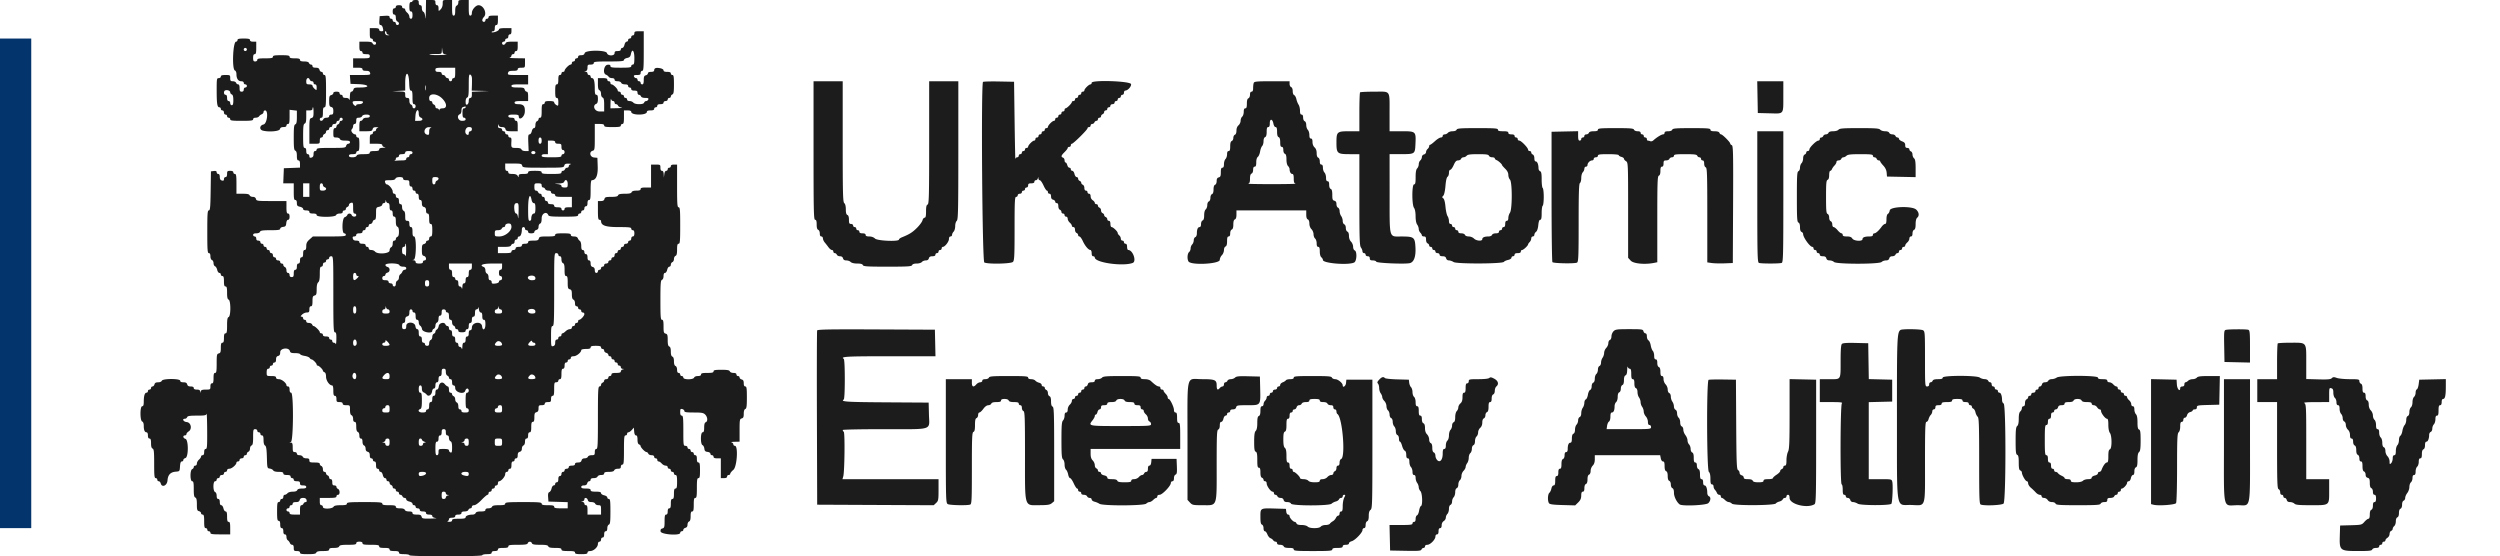 <svg xmlns="http://www.w3.org/2000/svg" xmlns:xlink="http://www.w3.org/1999/xlink" viewBox="0 0 400 89.007">
  <g fill-rule="evenodd">
    <path d="M66 .167c0 .091-.113.166-.25.166-.185 0-.25.195-.25.75 0 .556.065.75.25.75.175 0 .25.176.25.584 0 .407-.075.583-.25.583-.139 0-.25-.148-.25-.335 0-.184-.15-.463-.333-.62-.184-.157-.334-.382-.334-.499 0-.117-.112-.213-.25-.213a.25.25 0 0 1-.25-.25c0-.166-.166-.25-.5-.25-.333 0-.5.084-.5.25a.25.25 0 0 1-.25.25c-.166 0-.25.167-.25.5 0 .334.084.5.25.5.168 0 .25.168.25.506 0 .295.104.545.25.601.138.052.25.2.25.328s-.112.232-.25.232a.251.251 0 0 1-.25-.25.25.25 0 0 0-.25-.25.251.251 0 0 1-.25-.25.25.25 0 0 0-.25-.25.256.256 0 0 1-.25-.259c0-.205-.165-.249-.791-.208l-.792.05-.051.709c-.039.529.009.708.189.708.132 0 .285.169.34.375.153.569.132.625-.228.625-.185 0-.333-.111-.333-.25 0-.185-.195-.25-.75-.25h-.75v.833c0 .63.061.834.25.834a.25.25 0 0 1 .25.25c0 .137.112.25.25.25a.25.25 0 0 1 .25.25c0 .324-.436.324-.561 0-.07-.184-.361-.25-1.101-.25H57.5v.75c0 .555.065.75.25.75a.25.25 0 0 1 .25.25c0 .174.176.25.583.25.473 0 .584.063.584.333 0 .306-.111.333-1.334.333H56.5v1.5h.75c.556 0 .75.065.75.25 0 .173.174.25.564.25.424 0 .585.083.651.334.083.317.005.333-1.574.333h-1.66l.051.708.051.709 1.292.048c1.685.064 1.928.535.276.535-.875 0-1.028.046-1.103.333-.048.184-.191.334-.317.334-.162 0-.237.238-.25.791-.011.436-.054.661-.096.5-.051-.194-.239-.291-.564-.291-.322 0-.488-.085-.488-.25a.25.25 0 0 0-.25-.25.251.251 0 0 1-.25-.25c0-.167-.166-.25-.5-.25-.314 0-.5.085-.5.23 0 .127-.15.27-.333.318-.279.073-.333.227-.333.952 0 .724.054.878.333.951.25.066.333.228.333.651 0 .453-.065.564-.333.564-.185 0-.333.111-.333.25 0 .157-.158.25-.422.25-.232 0-.465.113-.518.25-.125.325-.56.325-.56 0a.25.25 0 0 1 .25-.25c.189 0 .25-.203.25-.833 0-.63.061-.833.25-.833.211 0 .25-.398.25-2.584 0-2.185-.039-2.583-.25-2.583a.25.25 0 0 1-.25-.25c0-.138-.104-.25-.231-.25s-.27-.15-.318-.333c-.063-.243-.227-.334-.602-.334-.348 0-.516-.081-.516-.25 0-.137-.104-.25-.232-.25s-.276-.112-.328-.25c-.064-.165-.325-.25-.768-.25-.486 0-.672-.069-.672-.25 0-.189-.204-.25-.833-.25-.63 0-.834-.061-.834-.25 0-.201-.259-.25-1.333-.25-1.074 0-1.333.049-1.333.25 0 .2-.25.25-1.25.25s-1.25.05-1.25.25c0 .139-.148.25-.334.25-.27 0-.333-.111-.333-.583 0-.407.075-.583.25-.583.194 0 .25-.223.25-1v-1h-.5c-.333 0-.5-.084-.5-.25 0-.195-.222-.25-1-.25s-1 .055-1 .25c0 .137-.104.25-.231.25-.5 0-.678 4.417-.186 4.606.145.055.25.305.25.589 0 .715.281 1.138.756 1.138.254 0 .411.095.411.25 0 .137.112.25.25.25a.25.25 0 0 1 .25.25c0 .137-.113.25-.25.25-.139 0-.25.148-.25.333 0 .223-.111.334-.333.334-.27 0-.334-.111-.334-.584 0-.387-.078-.583-.232-.583-.128 0-.275-.112-.328-.25-.053-.137-.286-.25-.518-.25-.357 0-.422-.076-.422-.5 0-.481-.027-.5-.75-.5-.555 0-.75.065-.75.25 0 .139-.148.25-.333.25-.315 0-.333.11-.331 1.958.002 2.163.09 2.709.434 2.709.127 0 .23.112.23.25 0 .137.113.25.25.25.139 0 .25.148.25.333 0 .185.111.333.25.333a.25.25 0 0 1 .25.25c0 .138.113.25.25.25a.25.25 0 0 1 .25.25c0 .207.315.25 1.834.25 1.518 0 1.833-.043 1.833-.25 0-.154.156-.25.408-.25.225 0 .469-.099.542-.221a.957.957 0 0 1 .425-.328c.16-.059.292-.222.292-.362 0-.14.112-.255.25-.255.567 0 .331 2.122-.25 2.25-.631.138-.718.819-.125.978.962.258 2.653.117 2.743-.228.062-.236.227-.334.568-.334.316 0 .48-.085.48-.25 0-.137.113-.25.25-.25.198 0 .25-.237.25-1.133v-1.133l.584.068.583.068v1.047c0 .778-.064 1.072-.25 1.144-.203.078-.25.473-.25 2.106s.047 2.028.25 2.106c.17.066.25.331.25.828 0 .54.066.733.25.733.174 0 .25.175.25.576v.576l-1.292.049-1.291.049-.049 1.208-.049 1.208H47v1.334c0 1.074.049 1.333.25 1.333.165 0 .25.165.25.487 0 .405.084.505.5.596.275.061.5.217.5.347 0 .152.179.237.5.237.333 0 .5.083.5.25 0 .174.176.25.583.25.408 0 .584.075.584.25 0 .367 2.965.367 3.106 0 .055-.143.303-.25.578-.25.318 0 .482-.086.482-.25a.25.25 0 0 1 .25-.25c.138 0 .25-.105.25-.233 0-.127.113-.275.25-.328.138-.052.25-.202.25-.331 0-.13.15-.275.334-.323.303-.08.333-.005.333.814 0 .689.059.901.25.901a.25.25 0 0 1 .25.25c0 .325-.602.325-.727 0-.123-.32-.588-.325-.71-.007-.052.134-.237.289-.412.345-.425.135-.489 2.578-.068 2.578a.25.25 0 0 1 .25.25c0 .212-.404.25-2.636.25H50.06l-.53.474c-.413.368-.53.608-.53 1.083 0 .431-.073.61-.25.61-.175 0-.25.176-.25.583 0 .408-.075.584-.25.584-.167 0-.25.166-.25.5 0 .333-.083.5-.25.5-.167 0-.25.166-.25.5 0 .333-.083.5-.25.5-.175 0-.25.176-.25.583 0 .472-.063.583-.333.583-.223 0-.334-.111-.334-.333 0-.185-.111-.333-.25-.333-.156 0-.25-.158-.25-.422 0-.232-.112-.465-.25-.518-.137-.053-.25-.2-.25-.328s-.112-.232-.25-.232a.251.251 0 0 1-.25-.25c0-.139-.148-.25-.333-.25-.185 0-.333-.111-.333-.25a.25.25 0 0 0-.25-.25c-.139 0-.25-.148-.25-.334 0-.185-.111-.333-.25-.333a.25.25 0 0 1-.25-.25.25.25 0 0 0-.25-.25.25.25 0 0 1-.25-.25.25.25 0 0 0-.25-.25.25.25 0 0 1-.25-.25.25.25 0 0 0-.25-.25.25.25 0 0 1-.25-.25c0-.139-.148-.25-.334-.25-.222 0-.333-.111-.333-.333 0-.186-.111-.334-.25-.334a.25.25 0 0 1-.25-.25c0-.167.167-.25.505-.25.296 0 .545-.104.601-.25.076-.197.424-.25 1.662-.25 1.248 0 1.565-.048 1.565-.239 0-.136.196-.261.459-.291.382-.044.467-.143.51-.595.033-.335.144-.541.292-.541.155 0 .239-.177.239-.5 0-.334-.083-.5-.25-.5-.194 0-.25-.223-.25-1v-1h-2.397c-2.257 0-2.402-.02-2.484-.334-.058-.22-.228-.333-.502-.333-.228 0-.458-.112-.51-.25-.071-.184-.362-.25-1.101-.25h-1.006v-1.583c0-1.297-.045-1.584-.25-1.584a.25.25 0 0 1-.25-.25c0-.166-.166-.25-.5-.25-.444 0-.5.056-.5.5 0 .334-.083.5-.25.5-.137 0-.25.143-.25.318 0 .236-.086.295-.333.231-.236-.062-.333-.228-.333-.568 0-.316-.086-.481-.25-.481a.256.256 0 0 1-.25-.261c0-.186-.131-.246-.459-.208l-.458.053-.045 3.125c-.038 2.625-.085 3.125-.292 3.125-.209 0-.246.513-.246 3.416 0 2.926.036 3.417.25 3.417.167 0 .25.167.25.505 0 .296.104.545.25.601.137.053.25.278.25.5 0 .223.108.446.239.496.132.051.288.311.347.579.059.267.213.486.344.486.13 0 .236.112.236.25 0 .137.113.25.25.25.189 0 .25.203.25.833 0 .63.061.833.25.833.195 0 .25.223.25 1.006 0 .739.066 1.03.25 1.101.362.139.362 2.648 0 2.787-.191.073-.25.389-.25 1.351 0 1.005-.05 1.255-.25 1.255-.185 0-.25.195-.25.75 0 .556-.064.75-.25.75-.188 0-.25.202-.25.814 0 .674-.057.829-.333.901-.303.079-.333.228-.333 1.603 0 1.236-.046 1.516-.25 1.516-.189 0-.25.203-.25.833 0 .63-.061.833-.25.833-.167 0-.25.167-.25.5 0 .481-.029.5-.738.5-.563 0-.756.07-.814.292-.073.278-.077.278-.096 0-.013-.209-.161-.292-.519-.292-.333 0-.5-.083-.5-.25 0-.164-.165-.25-.481-.25-.34 0-.506-.097-.567-.333-.064-.243-.228-.333-.603-.333-.347 0-.516-.082-.516-.25 0-.367-2.799-.367-2.939 0-.056.145-.305.25-.594.25-.358 0-.522.094-.585.333-.048.183-.191.333-.318.333s-.23.113-.23.25a.25.25 0 0 1-.25.25.25.25 0 0 0-.25.25c0 .138-.104.25-.231.25-.279 0-.431.509-.434 1.459-.001.517-.069.708-.252.708-.364 0-.364 2.3 0 2.44.153.058.25.311.25.648 0 .717.146 1.079.434 1.079.147 0 .233.183.233.5 0 .333.083.5.25.5.185 0 .25.195.25.755 0 .517.078.785.25.851.205.079.25.507.25 2.411 0 1.948.039 2.316.25 2.316a.25.25 0 0 1 .25.25c0 .137.103.25.23.25s.271.156.321.346c.19.725 1.023.355 1.084-.481.064-.892.473-1.327 1.312-1.396.632-.052.636-.057.687-.844.035-.556.122-.792.291-.792a.236.236 0 0 0 .241-.23c0-.127.15-.27.334-.318.508-.133.508-2.937 0-3.07-.387-.101-.455-.548-.084-.548.138 0 .25-.095.25-.21 0-.116.155-.307.343-.424.605-.378.393-1.435-.301-1.502-.544-.052-.802-.531-.286-.531.14 0 .298-.113.351-.25.075-.196.413-.25 1.566-.25 1.259 0 1.48-.042 1.546-.292.042-.16.085 1.04.095 2.667.017 2.527-.017 2.958-.23 2.958-.167 0-.25.167-.25.5 0 .334-.084.5-.25.5-.138 0-.25.096-.25.213 0 .117-.15.342-.334.499-.183.157-.333.436-.333.62 0 .187-.111.335-.25.335-.137 0-.25.104-.25.232s-.113.276-.25.328c-.359.138-.359 1.94 0 1.94.2 0 .25.251.25 1.255 0 .962.058 1.278.25 1.351.184.071.25.361.25 1.094 0 .858.047 1.01.333 1.085.184.048.334.191.334.318s.112.23.25.23c.196 0 .25.232.25 1.084 0 .852.053 1.083.25 1.083a.25.25 0 0 1 .25.25c0 .137.112.25.25.25a.25.25 0 0 1 .25.25c0 .205.287.25 1.583.25h1.583v-1c0-.778-.055-1-.25-1-.189 0-.25-.204-.25-.833 0-.609-.063-.834-.236-.834-.131 0-.287-.225-.347-.5s-.216-.5-.347-.5c-.152 0-.236-.179-.236-.5 0-.333-.084-.5-.25-.5-.168 0-.25-.167-.25-.505 0-.295-.104-.545-.25-.601-.356-.137-.356-1.727 0-1.727.137 0 .25-.113.25-.25a.25.25 0 0 1 .25-.25c.137 0 .25-.113.25-.25 0-.139.148-.25.333-.25.185 0 .333-.111.333-.25a.25.25 0 0 1 .25-.25.25.25 0 0 0 .25-.25c0-.147.154-.251.375-.253.385-.003 1.125-.647 1.125-.979 0-.101.113-.185.25-.185a.25.25 0 0 0 .25-.25c0-.139.148-.25.334-.25.185 0 .333-.111.333-.25a.25.25 0 0 1 .25-.25c.137 0 .25-.104.25-.232s.112-.275.25-.328c.138-.053.25-.278.25-.5 0-.222.112-.447.25-.5.192-.073.25-.389.25-1.351 0-1.144.03-1.255.333-1.255.186 0 .334.111.334.25 0 .137.112.25.25.25a.25.25 0 0 1 .25.25c0 .137.112.25.25.25.184 0 .25.193.25.741 0 .478.086.791.243.879.185.103.256.561.292 1.883.047 1.722.054 1.747.465 1.804.229.032.476.163.55.292.083.146.412.234.875.234.548 0 .741.065.741.25 0 .175.176.25.584.25.407 0 .583.075.583.25 0 .137.112.25.25.25a.25.25 0 0 1 .25.25c0 .167.167.25.5.25.389 0 .5.074.5.333 0 .26.111.334.5.334.333 0 .5.083.5.25 0 .181-.186.25-.672.25-.443 0-.704.085-.768.25-.062.161-.319.25-.724.25-.355 0-.719.108-.836.25-.114.137-.311.25-.437.25s-.23.15-.23.333c0 .185-.111.333-.25.333a.251.251 0 0 0-.25.25.25.25 0 0 1-.25.25c-.203 0-.25.278-.25 1.5 0 1.223.047 1.5.25 1.5.175 0 .25.176.25.584 0 .407.076.583.25.583.167 0 .25.167.25.5 0 .333.084.5.25.5.155 0 .25.156.25.408 0 .225.1.469.221.542.122.073.269.265.328.425.059.16.222.292.363.292.172 0 .255.162.255.5 0 .444.056.5.5.5.333 0 .5.083.5.25 0 .2.251.25 1.255.25.962 0 1.278-.059 1.351-.25.071-.183.359-.25 1.078-.25.762 0 .983-.056.983-.25 0-.186.195-.25.755-.25.517 0 .785-.079.851-.25.074-.193.396-.25 1.411-.25 1.059 0 1.316-.049 1.316-.25 0-.167.167-.25.5-.25.333 0 .5.083.5.25 0 .201.259.25 1.333.25 1.074 0 1.334.048 1.334.25 0 .189.203.25.833.25.63 0 .833.061.833.25 0 .185.195.25.75.25.556 0 .75.064.75.25 0 .189.204.25.834.25.458 0 .833.075.833.166 0 .108 2.056.167 5.833.167 3.778 0 5.834-.059 5.834-.167 0-.091.337-.166.75-.166.555 0 .75-.065.75-.25 0-.167.166-.25.5-.25.333 0 .5-.084.5-.25 0-.189.203-.25.833-.25.63 0 .833-.061.833-.25 0-.204.279-.25 1.506-.25 1.184 0 1.525-.054 1.601-.25a.35.35 0 0 1 .666 0c.074.19.385.25 1.311.25.925 0 1.237.059 1.31.25.071.184.361.25 1.101.25.783 0 1.005.055 1.005.25 0 .196.232.25 1.084.25.852 0 1.083.053 1.083.25 0 .194.222.25 1 .25s1-.056 1-.25c0-.159.159-.25.435-.25.541 0 1.225-.626 1.229-1.125.001-.221.105-.375.253-.375.139 0 .25-.148.25-.334 0-.185.111-.333.25-.333.166 0 .25-.167.25-.5 0-.333.083-.5.25-.5.164 0 .25-.165.25-.482 0-.275.107-.524.25-.578.203-.078.25-.473.25-2.101 0-1.672-.042-2.006-.25-2.006-.138 0-.25-.106-.25-.236 0-.131-.225-.287-.5-.347s-.5-.216-.5-.347c0-.173-.225-.236-.834-.236-.629 0-.833-.061-.833-.25 0-.186-.194-.25-.75-.25s-.75-.065-.75-.25c0-.158.159-.25.432-.25.292 0 .461-.108.52-.334.048-.183.191-.333.317-.333.127 0 .231-.113.231-.25 0-.167.167-.25.505-.25.296 0 .545-.104.601-.25.055-.143.304-.25.578-.25.318 0 .483-.085.483-.25 0-.185.195-.25.755-.25.517 0 .785-.079.851-.25.055-.143.303-.25.578-.25.371 0 .482-.077.482-.333 0-.186.111-.334.25-.334.211 0 .25-.37.25-2.333s.04-2.333.25-2.333a.25.25 0 0 0 .25-.25c0-.138.096-.25.213-.25.117 0 .361-.169.542-.375l.329-.375.051.625c.034.409.135.625.292.625.169 0 .24.198.24.672 0 .443.085.704.25.767.138.053.25.171.25.263 0 .233.709.958.941.961.104.002.233.116.286.253.053.138.286.25.518.25.264 0 .422.094.422.25 0 .138.112.25.25.25.137 0 .25.113.25.25 0 .138.095.25.213.25.117 0 .341.15.498.334.157.183.436.333.62.333.187 0 .335.111.335.25 0 .137.113.25.25.25a.25.25 0 0 1 .25.25c0 .137.113.25.25.25a.25.25 0 0 1 .25.25c0 .137.113.25.25.25.197 0 .25.231.25 1.083s-.053 1.084-.25 1.084c-.189 0-.25.203-.25.833 0 .63-.061.833-.25.833-.185 0-.25.195-.25.75 0 .556-.064.75-.25.75-.166 0-.25.167-.25.5 0 .334-.083.5-.25.5-.196 0-.25.23-.25 1.064 0 .937-.041 1.075-.346 1.155-.249.065-.331.199-.292.478.07.495 3.138.717 3.138.226 0-.141.113-.256.25-.256.138 0 .25-.104.25-.231 0-.126.15-.269.334-.317.22-.058.333-.228.333-.502 0-.228.112-.458.25-.51.171-.066.25-.334.25-.851 0-.561.065-.756.25-.756.197 0 .25-.231.25-1.083s.053-1.083.25-1.083c.205 0 .25-.287.25-1.584 0-1.296.045-1.583.25-1.583.2 0 .25-.25.25-1.25s-.05-1.25-.25-1.25c-.175 0-.25-.176-.25-.583 0-.408-.075-.584-.25-.584a.25.25 0 0 1-.25-.25.25.25 0 0 0-.25-.25.25.25 0 0 1-.25-.25.25.25 0 0 0-.25-.25.25.25 0 0 1-.25-.25c0-.139-.148-.25-.333-.25-.318 0-.334-.111-.334-2.416 0-2.037-.039-2.417-.25-2.417-.173 0-.25-.174-.25-.568 0-.485.049-.555.334-.48.183.048.333.191.333.317 0 .18.334.231 1.5.231 1.278 0 1.549.049 1.833.333.393.393.44 1.09.084 1.227-.172.066-.25.334-.25.851 0 .561-.065.756-.25.756-.351 0-.362 1.921-.012 2.055.131.051.262.302.291.56.043.37.15.479.512.521.263.03.459.155.459.291 0 .132.112.239.25.239.137 0 .25.113.25.25 0 .175.176.25.583.25h.583V76.5h.5c.334 0 .5-.083.5-.25a.25.25 0 0 1 .25-.25c.138 0 .254-.094.257-.208.004-.115.229-.393.5-.618.584-.484.797-3.841.243-3.841-.137 0-.25-.107-.25-.237 0-.131-.131-.273-.291-.314-.161-.042.064-.085.5-.096l.791-.019v-1.814c0-1.674.026-1.821.334-1.901.263-.069.333-.228.333-.752 0-.437.086-.697.25-.76.2-.077.25-.445.25-1.851 0-1.45-.044-1.756-.25-1.756-.168 0-.25-.168-.25-.515 0-.376-.091-.54-.333-.603-.184-.048-.334-.191-.334-.318s-.112-.23-.25-.23a.251.251 0 0 1-.25-.25c0-.165-.164-.25-.482-.25-.275 0-.523-.108-.578-.25-.073-.192-.389-.25-1.351-.25-1.005 0-1.255.05-1.255.25 0 .194-.223.25-1 .25-.778 0-1 .055-1 .25 0 .167-.168.25-.506.25-.295 0-.545.104-.601.25-.136.355-1.727.355-1.727 0a.25.25 0 0 0-.25-.25.251.251 0 0 1-.25-.25.25.25 0 0 0-.25-.25c-.167 0-.25-.168-.25-.506 0-.295-.104-.545-.25-.601-.163-.062-.25-.322-.25-.75 0-.427-.086-.687-.25-.75-.168-.064-.25-.329-.25-.81 0-.481-.081-.746-.25-.81-.181-.07-.25-.354-.25-1.034 0-.797-.05-.95-.333-1.024-.289-.076-.333-.228-.333-1.151 0-.835-.054-1.064-.25-1.064-.214 0-.25-.461-.25-3.149 0-2.645.04-3.164.25-3.245.146-.056.25-.306.25-.601 0-.326.084-.505.236-.505.131 0 .287-.225.347-.5s.216-.5.347-.5c.13 0 .236-.142.236-.316 0-.173.113-.359.25-.411.138-.053.25-.278.25-.5 0-.223.113-.448.25-.5.181-.07.25-.352.25-1.018 0-.708.058-.922.25-.922.213 0 .25-.435.25-2.917 0-2.481-.037-2.916-.25-2.916-.214 0-.25-.491-.25-3.417v-3.417h-.5c-.333 0-.5.084-.5.25a.25.25 0 0 1-.25.25.251.251 0 0 0-.25.25c0 .138-.107.25-.239.25-.145 0-.266.213-.307.542l-.067.542-.027-.542c-.017-.359-.111-.542-.276-.542-.167 0-.25-.166-.25-.5 0-.481-.028-.5-.75-.5h-.75V30h-.834c-.629 0-.833.061-.833.25 0 .181-.186.25-.672.25-.443 0-.704.085-.768.25-.07.183-.359.25-1.083.25s-1.013.067-1.083.25c-.071.184-.361.25-1.094.25-.858 0-1.01.047-1.085.333-.062.236-.227.334-.568.334h-.48v1.5c0 1.222.046 1.5.25 1.5.137 0 .251.093.253.208.009.713.728.958 2.812.958 1.683 0 2.018.042 2.018.25 0 .138.112.25.25.25.167 0 .25.167.25.5 0 .334-.083.5-.25.5-.139 0-.25.148-.25.334 0 .185-.111.333-.25.333a.25.25 0 0 0-.25.25c0 .139-.148.25-.333.25-.186 0-.334.111-.334.25a.25.25 0 0 1-.25.25.25.25 0 0 0-.25.25.25.25 0 0 1-.25.25.25.25 0 0 0-.25.25.25.25 0 0 1-.25.25c-.139 0-.25.148-.25.333 0 .186-.111.334-.25.334a.25.25 0 0 0-.25.25.25.25 0 0 1-.25.25.25.25 0 0 0-.25.25c0 .139-.148.25-.333.25-.185 0-.333.111-.333.25 0 .137-.113.25-.25.25a.25.25 0 0 0-.25.25c0 .137-.113.25-.25.25a.25.25 0 0 0-.25.25c0 .137-.113.25-.25.25-.158 0-.25-.159-.25-.433 0-.292-.108-.46-.334-.519-.236-.062-.333-.227-.333-.568 0-.316-.086-.48-.25-.48-.167 0-.25-.167-.25-.5 0-.334-.083-.5-.25-.5-.139 0-.25-.148-.25-.334 0-.185-.111-.333-.25-.333-.18 0-.25-.184-.25-.658 0-.369-.097-.717-.221-.792a.957.957 0 0 1-.328-.425c-.07-.19-.283-.292-.612-.292-.338 0-.506-.082-.506-.25 0-.2-.25-.25-1.25-.25s-1.25.05-1.25.25c0 .201-.251.25-1.265.25-1.126 0-1.276.037-1.353.334-.072.276-.227.333-.901.333-.612 0-.814.062-.814.25 0 .167-.167.25-.5.25-.333 0-.5.083-.5.25 0 .167-.167.25-.5.25-.333 0-.5.083-.5.25 0 .139-.148.25-.333.25-.186 0-.334.111-.334.25 0 .197-.231.25-1.083.25h-1.083v-1h1.005c.74 0 1.03-.066 1.101-.25.053-.137.2-.25.328-.25s.232-.15.232-.333c0-.186.111-.334.25-.334a.25.25 0 0 0 .25-.25c0-.137.104-.25.231-.25.241 0 .43-.488.434-1.125.001-.221.105-.375.252-.375.137 0 .25.113.25.25 0 .138.112.25.25.25.137 0 .25.113.25.25 0 .167.167.25.5.25.315 0 .5-.085.5-.23 0-.127.15-.27.333-.318.221-.058.334-.227.334-.502 0-.228.112-.457.25-.51.171-.066.25-.334.25-.851 0-.791.803-1.174 1.06-.505.079.205.509.25 2.434.25 1.968 0 2.339-.04 2.339-.25a.25.25 0 0 1 .25-.25.25.25 0 0 0 .25-.25.25.25 0 0 1 .25-.25c.139 0 .25-.148.25-.334 0-.185.111-.333.25-.333.167 0 .25-.167.25-.5 0-.333.083-.5.25-.5.205 0 .25-.287.25-1.583 0-1.154.056-1.584.208-1.587.652-.009.974-.773.924-2.194l-.049-1.386-.541-.052c-.658-.064-.823-.919-.209-1.08.311-.081.334-.227.334-2.186v-2.099h.75c.555 0 .75.065.75.25 0 .202.259.25 1.333.25 1.074 0 1.333-.048 1.333-.25 0-.137.113-.25.25-.25.197 0 .25-.231.25-1.083v-1.083h.584c.385 0 .583.078.583.23 0 .259.501.432 1.25.432s1.25-.173 1.25-.432c0-.152.198-.23.583-.23.408 0 .584-.076.584-.25a.25.25 0 0 1 .25-.25c.137 0 .25-.113.25-.25 0-.167.166-.25.5-.25.333 0 .5-.084.5-.25 0-.139.148-.25.333-.25.185 0 .333-.111.333-.25a.25.25 0 0 1 .25-.25c.138 0 .25-.105.25-.233 0-.127.113-.275.25-.328.197-.075.25-.417.25-1.601 0-1.227-.046-1.505-.25-1.505a.251.251 0 0 1-.25-.25c0-.175-.176-.25-.583-.25-.399 0-.583-.076-.583-.242 0-.145-.232-.286-.573-.35-.636-.12-.927-.009-.927.352 0 .156-.176.24-.5.24-.315 0-.5.085-.5.231 0 .126-.15.269-.334.317-.265.07-.333.228-.333.77 0 .495-.068.682-.25.682a.25.25 0 0 1-.25-.25.25.25 0 0 0-.25-.25.25.25 0 0 1-.25-.25c0-.138-.104-.25-.232-.25s-.276-.112-.328-.25c-.074-.193.037-.25.482-.25.467 0 .578-.064.578-.333 0-.186.111-.334.25-.334.213 0 .25-.463.25-3.166V5h-.75c-.639 0-.75.049-.75.333 0 .186-.111.334-.25.334a.25.25 0 0 0-.25.25.25.25 0 0 1-.25.25.25.25 0 0 0-.25.25c0 .137-.107.25-.237.25s-.286.225-.346.5c-.061.275-.217.5-.347.5a.244.244 0 0 0-.237.25c0 .166-.166.25-.5.25-.389 0-.5.074-.5.333 0 .484-1.088.484-1.215 0-.133-.512-3.436-.512-3.57 0-.061.236-.227.333-.567.333-.316 0-.481.086-.481.25a.25.25 0 0 1-.25.25.25.25 0 0 0-.25.25.25.25 0 0 1-.25.25.25.25 0 0 0-.25.25c0 .138-.094.252-.208.253-.254.004-.959.723-.959.979 0 .102-.112.185-.25.185a.25.25 0 0 0-.25.25.25.25 0 0 1-.25.25c-.185 0-.25.194-.25.75s-.064.75-.25.75c-.196 0-.25.231-.25 1.083s.054 1.084.25 1.084c.181 0 .25.185.25.668 0 .626-.02.655-.333.46-.183-.115-.333-.303-.333-.418 0-.138-.258-.21-.75-.21-.556 0-.75.064-.75.25 0 .137-.113.25-.25.25-.197 0-.25.231-.25 1.083s-.054 1.083-.25 1.083c-.138 0-.25.105-.25.233 0 .127-.113.275-.25.328-.146.056-.25.305-.25.601 0 .325-.085.505-.237.505-.13 0-.286.225-.347.5-.062.284-.217.5-.359.5-.205 0-.24.236-.195 1.334l.054 1.333h-.524c-.311 0-.562-.102-.619-.25-.066-.172-.334-.25-.851-.25-.814 0-.821-.011-.76-1.125.022-.395-.041-.542-.233-.542a.258.258 0 0 1-.263-.25.25.25 0 0 0-.25-.25.251.251 0 0 1-.25-.25.25.25 0 0 0-.25-.25.251.251 0 0 1-.25-.25c0-.139-.148-.25-.333-.25-.24 0-.328-.105-.314-.375.015-.282.038-.303.096-.083.049.19.238.291.544.291.328 0 .495.1.556.334.074.283.227.333 1.019.333h.932v-.833c0-.63-.061-.834-.25-.834a.25.25 0 0 1-.25-.25c0-.166-.166-.25-.5-.25-.333 0-.5-.083-.5-.25 0-.189.204-.25.834-.25.645 0 .833.059.833.261 0 .798.916.163.969-.672.061-.96-.195-1.255-1.084-1.255-.379 0-.552-.078-.552-.25 0-.197.232-.25 1.084-.25H84.5v-.75c0-.528-.068-.75-.231-.75-.126 0-.269-.15-.317-.334-.075-.287-.228-.333-1.103-.333-.792 0-1.016-.055-1.016-.25 0-.201.26-.25 1.334-.25H84.5V12h-1.651c-1.569 0-1.647-.017-1.564-.333.07-.27.227-.334.818-.334.538 0 .73-.065.73-.25 0-.174.176-.25.584-.25.58 0 .583-.004.583-.75v-.75l-1.375-.019c-.756-.011-1.244-.054-1.083-.096.16-.041.291-.183.291-.314 0-.13.113-.237.25-.237a.25.25 0 0 0 .25-.25.25.25 0 0 1 .25-.25c.186 0 .25-.195.25-.75v-.75h-.922c-.665 0-.948.069-1.017.25-.053.137-.201.25-.328.25-.128 0-.233-.113-.233-.25a.25.25 0 0 1 .25-.25.25.25 0 0 0 .25-.25.25.25 0 0 1 .25-.25c.139 0 .25-.148.25-.334 0-.185.111-.333.25-.333.167 0 .25-.167.25-.5v-.5h-1c-.691 0-1 .065-1 .209 0 .115-.262.292-.583.392-.321.1-.583.119-.583.041 0-.078.112-.142.25-.142.166 0 .25-.167.25-.5 0-.333.083-.5.25-.5.185 0 .25-.194.25-.75V2.5h-.75c-.556 0-.75.065-.75.25 0 .137-.113.25-.25.25a.25.25 0 0 0-.25.25c0 .137-.113.25-.25.25a.257.257 0 0 1-.25-.262c0-.144.112-.374.25-.512.565-.566-.038-1.897-.857-1.89-.444.004-1.06.719-1.06 1.229 0 .276-.092.435-.25.435-.2 0-.25-.25-.25-1.25V0h-.833c-.768 0-.834.031-.834.399 0 .219-.112.442-.25.495-.171.065-.25.333-.25.851 0 .56-.064.755-.25.755-.2 0-.25-.25-.25-1.25V0h-.75c-.746 0-.75.003-.75.583 0 .361-.127.711-.333.917-.333.333-.333.333-.333-.167 0-.333-.084-.5-.25-.5-.156 0-.25-.157-.25-.416 0-.383-.061-.417-.75-.417h-.75l-.03 1.792c-.017.985-.059 1.431-.093.991-.039-.498-.154-.836-.303-.893-.133-.051-.241-.308-.241-.574 0-.318-.085-.483-.25-.483-.156 0-.25-.157-.25-.416C67 .065 66.922 0 66.5 0c-.275 0-.5.075-.5.167m-4.167 5.071c0 .131.132.272.292.314.231.06.218.08-.064.095-.225.013-.387-.102-.443-.314-.048-.183-.019-.333.064-.333s.151.107.151.238M39.5 7.917c0 .137-.113.25-.25.25a.25.25 0 1 1 .25-.25m31.885.797c.292.036-.212.078-1.121.093-.909.014-1.61-.017-1.558-.069.053-.052.515-.095 1.028-.095.931 0 .933-.001.959-.53l.027-.53.066.532c.057.455.144.542.599.599m30.115.536c0 .852-.053 1.083-.25 1.083a.25.25 0 0 0-.25.25c0 .206-.296.25-1.667.25-1.401 0-1.666-.041-1.666-.261 0-.186-.131-.246-.459-.208-.585.067-.801 1.384-.259 1.583.165.061.361.211.434.332.074.122.317.221.542.221.252 0 .408.096.408.25 0 .165.165.25.483.25.274 0 .523.107.578.25.056.146.305.25.601.25.338 0 .505.083.505.25 0 .137.112.25.25.25a.25.25 0 0 1 .25.25c0 .167.167.25.5.25.389 0 .5.074.5.333 0 .184.104.334.232.334s.276.112.328.25c.06.156.315.25.68.25.45 0 .561.057.487.25-.053.137-.203.25-.333.25-.131 0-.281.112-.334.25-.064.168-.328.25-.807.25-.43 0-.795-.1-.92-.25-.114-.138-.385-.25-.603-.25-.242 0-.397-.098-.397-.25a.25.25 0 0 0-.25-.25.251.251 0 0 1-.25-.25.25.25 0 0 0-.25-.25.251.251 0 0 1-.25-.25.25.25 0 0 0-.25-.25c-.137 0-.251-.094-.253-.209-.003-.254-.722-.958-.978-.958-.102 0-.185-.113-.185-.25a.25.25 0 0 0-.25-.25.25.25 0 0 1-.25-.25c0-.185-.195-.25-.75-.25h-.75v.922c0 .666.069.948.25 1.018.143.055.25.304.25.583 0 .28.106.528.25.583.186.072.25.368.25 1.162v1.065h-.75c-.793 0-1.186-.963-.5-1.227.165-.063.25-.324.25-.767 0-.487-.069-.672-.25-.672-.193 0-.251-.219-.253-.959-.002-1.188-.134-1.708-.433-1.708-.127 0-.231-.113-.231-.25a.25.25 0 0 0-.25-.25.25.25 0 0 1-.25-.25c0-.138-.131-.259-.292-.269-.277-.019-.277-.023 0-.096.194-.051.292-.239.292-.564 0-.431.058-.488.5-.488.333 0 .5-.083.5-.25 0-.21.38-.25 2.417-.25 1.939 0 2.416-.045 2.416-.229 0-.126.227-.274.504-.33.393-.078.525-.21.604-.604.194-.972.559-.594.559.58m-28.667 2.417c0 .629-.061.833-.25.833a.25.25 0 0 0-.25.25.25.25 0 0 1-.25.25.251.251 0 0 1-.25-.25c0-.138-.104-.25-.232-.25s-.275-.113-.328-.25a.41.41 0 0 0-.351-.25.254.254 0 0 1-.255-.25c0-.167-.167-.25-.5-.25-.389 0-.5-.074-.5-.333 0-.31.111-.334 1.583-.334h1.583v.834M65.757 14.5c.188 0 .243.245.243 1.083 0 .852.053 1.084.25 1.084.139 0 .25.148.25.333 0 .185-.111.333-.25.333a.253.253 0 0 1-.25-.255.412.412 0 0 0-.25-.351c-.143-.055-.25-.303-.25-.578 0-.371-.077-.482-.333-.482-.26 0-.334-.111-.334-.5 0-.499-.002-.5-1.041-.532l-1.042-.033 1.042-.059 1.041-.059v-1.23c0-1.895.561-1.938.632-.048.038 1.001.104 1.294.292 1.294m9.758-1.941c.009.289.003.843-.012 1.233l-.028.708 1.387.034 1.388.034-1.375.056-1.375.056v.493c0 .328-.084.494-.25.494-.165 0-.25.164-.25.482 0 .275-.107.523-.25.578-.192.073-.25-.035-.25-.464 0-.345.096-.598.25-.657.201-.077.25-.453.25-1.929 0-1.561.037-1.819.25-1.737.143.055.257.319.265.619m-25.955.191c.053.137.211.25.351.25.141 0 .256.112.256.25 0 .137.112.25.25.25.166 0 .25.166.25.498 0 .483-.011.49-.334.213-.183-.157-.333-.381-.333-.498 0-.126-.205-.213-.5-.213-.444 0-.5-.056-.5-.5 0-.531.386-.703.56-.25m80.607 11.333c0 9.741.03 11.084.25 11.084.185 0 .25.195.25.755 0 .517.078.785.25.851.142.055.25.303.25.578 0 .318.085.482.25.482.137 0 .25.139.25.308 0 .169.131.463.291.653.161.19.434.539.607.776.173.236.417.43.542.43.124 0 .226.112.226.25 0 .137.105.25.233.25.127 0 .275.112.328.25.052.137.277.25.498.25.262 0 .433.116.49.333.059.228.227.334.531.334.244 0 .557.112.694.25.153.153.562.25 1.054.25.56 0 .832.075.899.25.082.212.677.25 3.94.25s3.858-.038 3.94-.25c.062-.161.319-.25.724-.25.355 0 .719-.109.836-.25.114-.138.393-.25.619-.25.272 0 .442-.114.499-.334.062-.236.228-.333.568-.333.316 0 .481-.086.481-.25a.25.25 0 0 1 .25-.25c.137 0 .25-.113.25-.25a.25.25 0 0 1 .25-.25c.137 0 .25-.113.25-.25 0-.138.085-.25.189-.25.33 0 .977-.834.977-1.259 0-.251.096-.408.25-.408.138 0 .25-.118.25-.262 0-.144.113-.374.25-.511.138-.138.25-.536.25-.885 0-.36.108-.724.25-.842.218-.18.25-1.64.25-11.27V13h-4.666v9.816c0 8.571-.032 9.827-.25 9.911-.184.071-.25.361-.25 1.101 0 .748-.06 1.005-.232 1.005-.128 0-.281.193-.34.428s-.46.779-.893 1.208c-.725.721-1.198 1.017-2.41 1.506-.252.101-.459.261-.459.355 0 .357-3.46.21-3.833-.163-.206-.207-.556-.334-.917-.334-.407 0-.583-.075-.583-.25 0-.166-.167-.25-.5-.25-.333 0-.5-.083-.5-.25a.251.251 0 0 0-.25-.25.25.25 0 0 1-.25-.25.251.251 0 0 0-.25-.25.25.25 0 0 1-.25-.25c0-.139-.148-.25-.333-.25-.279 0-.334-.111-.334-.672 0-.443-.085-.704-.25-.767-.174-.067-.25-.338-.25-.891 0-.504-.091-.872-.25-1.003-.217-.18-.25-1.483-.25-9.854V13h-4.666v11.083m27.115-10.976c-.326.326-.123 28.711.207 28.887.549.294 4.272.221 4.582-.089.227-.227.262-.945.262-5.334 0-4.396.034-5.071.25-5.071a.25.25 0 0 0 .25-.25c0-.139.148-.25.334-.25.185 0 .333-.111.333-.25a.25.25 0 0 1 .25-.25c.137 0 .25-.113.25-.25a.25.25 0 0 1 .25-.25c.139 0 .25-.148.25-.333 0-.26.111-.334.5-.334.333 0 .5-.083.5-.25 0-.137.107-.25.238-.25s.272-.131.314-.291c.072-.278.077-.278.095 0 .011.16.113.293.228.295.115.002.379.377.587.833.208.457.451.83.541.83.09 0 .164.113.164.25s.112.25.25.25c.158 0 .25.159.25.432 0 .292.108.461.333.52.183.048.333.191.333.317 0 .127.113.231.25.231.165 0 .25.165.25.482 0 .275.108.524.25.578a.41.41 0 0 1 .25.351c0 .141.113.256.25.256a.25.25 0 0 1 .25.25c0 .137.113.25.25.25.14 0 .25.148.25.335 0 .184.15.463.334.62.183.157.333.381.333.498 0 .118.112.213.25.213.156 0 .25.158.25.422 0 .232.112.465.25.518.137.053.25.2.25.328s.094.234.208.237c.115.002.353.321.53.708.363.796.91 1.447 1.22 1.451.12.002.209.216.209.503 0 .333.083.5.25.5.137 0 .251.094.253.208.011.814 4.519 1.451 6.066.858.653-.251.022-2.066-.718-2.066-.101 0-.185-.225-.185-.5 0-.333-.083-.5-.25-.5a.251.251 0 0 1-.25-.25.25.25 0 0 0-.25-.25c-.137 0-.25-.141-.25-.313a.77.77 0 0 0-.25-.52c-.137-.114-.251-.292-.253-.396-.003-.238-.733-.938-.978-.938-.102 0-.185-.225-.185-.5 0-.333-.084-.5-.25-.5a.253.253 0 0 1-.25-.255.412.412 0 0 0-.25-.351c-.138-.053-.25-.192-.25-.31s-.113-.258-.25-.311c-.138-.052-.25-.25-.25-.439s-.113-.387-.25-.44c-.138-.053-.25-.2-.25-.328s-.113-.232-.25-.232c-.138 0-.25-.095-.25-.21 0-.116-.15-.304-.334-.418a.796.796 0 0 1-.333-.624c0-.258-.095-.415-.25-.415a.25.25 0 0 1-.25-.25.251.251 0 0 0-.25-.25c-.156 0-.25-.158-.25-.422 0-.232-.113-.465-.25-.518-.138-.052-.25-.192-.25-.31s-.113-.258-.25-.31a.41.41 0 0 1-.25-.351c0-.141-.107-.256-.237-.256s-.286-.225-.346-.5c-.061-.275-.217-.5-.347-.5a.244.244 0 0 1-.237-.25c0-.137-.104-.25-.232-.25-.127 0-.279-.187-.336-.416-.058-.229-.178-.417-.268-.417-.09 0-.164-.152-.164-.339 0-.186-.112-.381-.25-.434-.367-.141-.309-.347.25-.894.275-.268.5-.566.5-.661 0-.094.113-.172.25-.172a.25.25 0 0 0 .25-.25c0-.137.075-.25.166-.25.233 0 2.501-2.245 2.501-2.476 0-.105.112-.191.25-.191a.25.25 0 0 0 .25-.25c0-.137.115-.25.255-.25a.408.408 0 0 0 .351-.25c.053-.137.201-.25.328-.25.128 0 .233-.112.233-.25a.25.25 0 0 1 .25-.25c.137 0 .25-.104.25-.232s.112-.275.25-.328a.412.412 0 0 0 .25-.351c0-.14.112-.255.25-.255.137 0 .25-.113.25-.25a.25.25 0 0 1 .25-.25c.137 0 .25-.113.25-.25 0-.139.148-.25.333-.25.185 0 .333-.111.333-.25a.25.25 0 0 1 .25-.25.25.25 0 0 0 .25-.25.25.25 0 0 1 .25-.25.25.25 0 0 0 .25-.25.25.25 0 0 1 .25-.25c.139 0 .25-.148.25-.334 0-.183.094-.335.209-.339.414-.011.984-.643.929-1.031-.07-.493-6.304-.707-6.304-.217 0 .14-.084.254-.185.254-.256 0-.976.704-.979.958-.002.115-.116.209-.253.209a.25.25 0 0 0-.25.25c0 .137-.113.25-.25.25a.25.25 0 0 0-.25.25c0 .137-.113.25-.25.25a.25.25 0 0 0-.25.25c0 .137-.113.25-.25.25-.138 0-.25.071-.25.159 0 .206-.801 1.007-1.008 1.007-.087 0-.159.113-.159.25a.25.25 0 0 1-.25.25.251.251 0 0 0-.25.25.25.25 0 0 1-.25.25.251.251 0 0 0-.25.25.25.25 0 0 1-.25.25.251.251 0 0 0-.25.25c0 .138-.093.252-.208.253-.254.004-.958.723-.958.979 0 .102-.113.185-.25.185a.25.25 0 0 0-.25.25c0 .137-.113.25-.25.25a.25.25 0 0 0-.25.25c0 .137-.113.25-.25.25a.25.25 0 0 0-.25.25c0 .137-.113.25-.25.25a.25.25 0 0 0-.25.25c0 .137-.094.251-.209.253-.254.003-.958.723-.958.979 0 .101-.113.185-.25.185a.25.25 0 0 0-.25.25c0 .137-.113.25-.25.25a.25.25 0 0 0-.25.25c0 .137-.113.25-.25.25a.25.25 0 0 0-.25.25c0 .137-.113.25-.25.25-.138 0-.267.131-.289.291-.021.161-.077-2.558-.125-6.041l-.086-6.334-2.426-.046c-1.335-.025-2.478.006-2.542.07m43.319.157c-.055.145-.101.52-.101.833 0 .395-.077.57-.25.57-.165 0-.25.164-.25.482 0 .275-.107.523-.25.578-.171.066-.25.334-.25.851 0 .56-.065.755-.25.755-.173 0-.25.174-.25.563 0 .31-.113.657-.25.771-.138.114-.25.406-.25.65 0 .243-.15.571-.333.728-.212.181-.334.491-.334.852 0 .351-.095.604-.25.663-.137.053-.25.278-.25.5 0 .223-.112.448-.25.5-.171.066-.25.334-.25.851 0 .561-.064.756-.25.756-.168 0-.25.168-.25.512 0 .281-.112.624-.25.761-.137.138-.25.508-.25.822 0 .397-.076.571-.25.571-.184 0-.25.193-.25.731 0 .59-.064.747-.333.818-.239.062-.333.227-.333.585 0 .288-.105.538-.25.593-.164.063-.25.323-.25.75 0 .428-.087.688-.25.75-.144.055-.25.304-.25.584 0 .279-.107.528-.25.583-.143.055-.25.303-.25.581 0 .266-.113.578-.25.692-.153.127-.25.492-.25.942 0 .5-.08.766-.25.831-.143.055-.25.303-.25.578 0 .301-.088.482-.233.482-.281 0-.434.36-.434 1.019 0 .283-.106.532-.25.588-.138.052-.25.28-.25.506 0 .226-.113.524-.25.661-.138.138-.25.423-.25.634 0 .212-.113.478-.25.592-.279.232-.33 1.115-.087 1.5.406.644 5.004.405 5.004-.26 0-.223.15-.556.333-.74.183-.183.333-.55.333-.815 0-.275.108-.524.25-.578.172-.066.25-.334.25-.851 0-.561.065-.756.25-.756.168 0 .25-.167.25-.505 0-.295.104-.545.25-.601.169-.065.25-.329.25-.81 0-.482.082-.746.25-.811.165-.063.25-.324.25-.767v-.672H209v.672c0 .443.085.704.25.767.154.06.25.313.25.662 0 .343.131.696.333.899.184.183.334.549.334.813 0 .263.112.573.25.687.137.114.25.46.25.77 0 .389.077.563.25.563.184 0 .25.192.25.73 0 .445.097.81.25.937.137.114.25.308.25.431 0 .54 4.131.867 5.011.396.415-.222.473-1.78.072-1.934-.143-.054-.25-.303-.25-.578 0-.265-.15-.632-.333-.815-.208-.208-.334-.556-.334-.922 0-.37-.093-.625-.25-.685-.143-.055-.25-.304-.25-.583 0-.28-.106-.528-.25-.583-.137-.053-.25-.299-.25-.547 0-.247-.11-.596-.244-.773-.135-.178-.247-.533-.25-.788-.003-.255-.118-.506-.256-.559-.139-.053-.25-.301-.25-.559 0-.322-.101-.489-.333-.55-.279-.072-.333-.227-.333-.941 0-.605-.073-.882-.25-.95-.155-.059-.25-.313-.25-.661 0-.392-.077-.566-.25-.566-.174 0-.25-.175-.25-.571 0-.315-.113-.684-.25-.822-.138-.137-.25-.48-.25-.762 0-.344-.082-.512-.25-.512-.168 0-.25-.167-.25-.505 0-.295-.104-.545-.25-.601-.161-.062-.25-.319-.25-.719 0-.411-.114-.725-.334-.925-.206-.187-.333-.513-.333-.859 0-.384-.078-.557-.25-.557-.174 0-.25-.175-.25-.572 0-.314-.113-.684-.25-.821-.138-.138-.25-.483-.25-.767 0-.306-.102-.557-.25-.613-.143-.055-.25-.304-.25-.578 0-.318-.085-.483-.25-.483-.178 0-.25-.181-.25-.629 0-.347-.103-.778-.229-.959-.125-.18-.283-.577-.349-.881-.066-.304-.226-.594-.354-.643-.136-.052-.235-.321-.235-.638 0-.333-.098-.585-.25-.643-.137-.053-.25-.286-.25-.518V13h-2.815c-2.414 0-2.83.038-2.917.264m80.603 2.278.046 2.541 1.903.048c2.322.058 2.175.245 2.178-2.756l.002-2.375H281.158l.046 2.542M68.118 14.373c-.04.207-.074.077-.076-.29-.002-.366.031-.536.073-.377.041.16.043.46.003.667m-31.285.402c0 .129.113.279.25.331.175.068.25.341.25.912 0 .614-.062.815-.25.815-.139 0-.25-.148-.25-.333 0-.185-.111-.333-.25-.333-.166 0-.25-.167-.25-.5 0-.334-.083-.5-.25-.5-.301 0-.337-.61-.041-.709.342-.116.791.064.791.317m180.778.003c-.061.061-.111 1.486-.111 3.166V21h-1.571c-2.012 0-2.096.072-2.096 1.819 0 1.744.12 1.848 2.138 1.848h1.529v7.301c0 6.162.038 7.352.245 7.625.134.178.247.455.25.615.003.161.117.292.255.292a.25.25 0 0 1 .25.25c0 .139.148.25.333.25.223 0 .334.111.334.333 0 .257.111.334.486.334.267 0 .517.093.555.208.073.22 4.629.411 5.369.225.654-.164.971-1.039.898-2.478-.084-1.667-.219-1.776-2.207-1.783-2.085-.008-1.923.569-1.929-6.881l-.006-6.291 1.792-.003c2.278-.003 2.274 0 2.349-1.637.091-2.01.073-2.027-2.23-2.027h-1.911l-.002-2.792c-.003-3.895.237-3.541-2.406-3.541-1.212 0-2.253.05-2.314.111m-146.867.978c.793.792.837 1.577.089 1.577-.282 0-.505.091-.513.209-.01.166-.03.166-.097 0a.369.369 0 0 0-.32-.209c-.13 0-.236-.115-.236-.255a.412.412 0 0 0-.25-.351c-.138-.053-.25-.2-.25-.328s-.113-.232-.25-.232c-.167 0-.25-.167-.25-.5 0-.794 1.248-.741 2.077.089m27.352.411c.13 0 .237.112.237.25 0 .137.105.25.233.25.127 0 .273.107.323.238.05.131.302.269.559.308.258.039-.038.082-.656.095l-1.125.025.019-.875c.011-.481.054-.743.096-.583.041.16.183.292.314.292m-40.036.25c-.054.142-.303.25-.578.25-.265 0-.482.072-.482.161 0 .282-.464-.004-.551-.34-.076-.288.008-.321.811-.321.728 0 .878.047.8.25m16.44.75c0 .091-.113.166-.25.166-.185 0-.25.195-.25.75 0 .556.065.75.25.75.137 0 .25.113.25.25 0 .175-.176.25-.583.25-.635 0-.9-.843-.334-1.06.145-.055.25-.304.25-.589 0-.329.097-.518.292-.569.16-.042.31-.085.333-.096.023-.01.042.056.042.148m-24.333.814c0 .673-.058.828-.334.901-.31.081-.333.227-.333 2.102V23h.833c.815 0 .834-.011.834-.5 0-.333.083-.5.25-.5.137 0 .25-.104.25-.232s.112-.276.25-.328a.412.412 0 0 0 .25-.351c0-.141.112-.256.25-.256a.25.25 0 0 0 .25-.25.25.25 0 0 1 .25-.25.25.25 0 0 0 .25-.25c0-.139.148-.25.333-.25.185 0 .333-.111.333-.25 0-.137.113-.25.25-.25a.25.25 0 0 0 .25-.25c0-.137.113-.25.25-.25a.25.25 0 0 1 0 .5c-.137 0-.25.105-.25.233 0 .127-.112.275-.25.328a.41.41 0 0 0-.25.351c0 .14-.112.255-.25.255-.185 0-.25.194-.25.75 0 .716.022.75.483.75.274 0 .523.107.578.25.065.171.333.25.851.25.56 0 .755.065.755.25 0 .137-.12.25-.266.25-.146 0-.304.15-.352.333-.082.313-.228.334-2.401.334-1.946 0-2.314.039-2.314.25 0 .137-.113.25-.25.25-.165 0-.25.164-.25.48 0 .341-.098.506-.334.568-.247.065-.333.005-.333-.231 0-.174-.113-.317-.25-.317-.167 0-.25-.167-.25-.5 0-.334-.083-.5-.25-.5-.208 0-.25-.322-.25-1.899 0-1.534.048-1.917.25-1.995.184-.071.25-.361.25-1.101v-1.005h.5c.333 0 .5-.084.5-.25 0-.138.038-.25.083-.25.046 0 .084.366.084.814M67 18.172c0 .283.104.545.237.596.554.213.428.565-.201.565l-.619.001.057-.834c.066-.945.526-1.232.526-.328m-7.833.411c0 .168-.168.25-.506.25-.295 0-.545.104-.601.25-.052.138-.2.25-.328.25-.167 0-.232.232-.232.834V21h1.016c.875 0 1.027-.046 1.102-.333.066-.25.218-.329.61-.314.287.01.391.053.23.095-.16.042-.291.183-.291.314a.245.245 0 0 1-.25.238.25.25 0 0 0-.25.25c0 .137-.113.25-.25.25-.186 0-.25.194-.25.75V23h1c.756 0 1 .058 1 .238 0 .132.168.271.375.311.232.045.137.081-.25.095-.435.016-.625.099-.625.273 0 .185-.195.25-.75.25-.556 0-.75.064-.75.25 0 .194-.223.25-1.006.25-.739 0-1.03.066-1.101.25-.059.154-.312.25-.661.25-.392 0-.566-.077-.566-.25 0-.175.176-.25.584-.25.407 0 .583-.076.583-.25a.25.25 0 0 1 .25-.25c.197 0 .25-.232.25-1.084 0-.852-.053-1.083-.25-1.083a.25.25 0 0 1-.25-.25c0-.137-.075-.25-.167-.25-.376 0-.782-.594-.552-.809a.824.824 0 0 0 .219-.531c0-.18.112-.327.25-.327.167 0 .25-.166.25-.5 0-.424.064-.5.422-.5.232 0 .465-.112.518-.25.059-.154.312-.25.661-.25.392 0 .566.077.566.25m144.572 1.167c.066.349.207.583.352.583.176 0 .242.206.242.756 0 .517.079.785.25.851.17.065.25.331.25.828 0 .54.066.732.25.732.168 0 .25.167.25.505 0 .296.104.545.25.601.175.067.25.339.25.9 0 .492.097.9.25 1.054.138.137.25.361.25.498 0 .43.194.775.435.775.163 0 .232.219.232.738 0 .563.069.756.292.814.16.042-1.546.076-3.792.076-2.246 0-3.952-.034-3.792-.076.221-.058.292-.251.292-.796 0-.486.081-.751.25-.816.146-.056.25-.306.25-.601 0-.338.083-.505.25-.505.182 0 .25-.188.25-.69 0-.426.097-.761.254-.876.139-.102.302-.485.361-.85.06-.366.208-.765.33-.886.122-.122.222-.471.222-.776 0-.338.097-.591.25-.649.171-.066.25-.334.25-.851 0-.561.064-.756.25-.756.174 0 .25-.176.25-.583 0-.387.078-.583.231-.583.133 0 .278.249.341.583m-134.781.698c-.204.054-.291.243-.291.632 0 .473-.05.543-.334.468-.702-.183-.449-1.218.292-1.195.344.01.494.053.333.095m6.542.219c0 .185-.111.333-.25.333-.138 0-.25.148-.25.328 0 .223-.08.298-.25.232-.526-.201-.317-1.227.25-1.227.389 0 .5.074.5.334m157.56.083c-.058.152-.31.25-.641.25-.3 0-.638.112-.752.25a.777.777 0 0 1-.521.25c-.172 0-.313.113-.313.25s-.135.25-.3.25c-.166 0-.588.262-.938.583-.35.321-.702.584-.783.584-.08 0-.145.103-.145.229 0 .127-.113.323-.25.437a.75.75 0 0 0-.25.501c0 .162-.15.333-.334.381a.445.445 0 0 0-.333.416c0 .18-.113.422-.25.536-.138.114-.25.391-.25.615 0 .225-.113.521-.25.658-.174.175-.25.601-.25 1.405 0 .916-.052 1.155-.25 1.155-.359 0-.364 3.286-.005 3.76.151.199.246.711.25 1.333.003.623.099 1.134.25 1.333.134.178.247.487.25.687.003.2.117.476.255.613.137.138.25.331.25.429 0 .098.15.178.333.178.26 0 .334.111.334.506 0 .295.104.545.25.601.137.052.25.2.25.328s.112.232.25.232a.25.25 0 0 1 .25.25c0 .137.112.25.25.25a.25.25 0 0 1 .25.25c0 .139.148.25.333.25.185 0 .333.111.333.25 0 .164.165.25.481.25.34 0 .506.097.568.333a.443.443 0 0 0 .442.334c.195 0 .532.116.75.259.493.323 7.851.296 8.057-.03.066-.103.363-.24.661-.305.301-.065.541-.222.541-.354 0-.13.113-.237.25-.237a.25.25 0 0 0 .25-.25c0-.167.167-.25.5-.25.334 0 .5-.083.5-.25 0-.138.094-.251.209-.253.215-.003.958-.707.958-.907 0-.063.112-.226.25-.364a.941.941 0 0 0 .25-.571c0-.177.112-.322.25-.322.137 0 .25-.123.25-.273 0-.15.122-.363.272-.472.166-.121.304-.534.354-1.06.056-.579.158-.861.312-.861.17 0 .229-.275.229-1.074 0-.59.075-1.12.166-1.176.092-.057.167-.694.167-1.417 0-.723-.075-1.36-.167-1.417-.091-.056-.166-.663-.166-1.348 0-.953-.059-1.268-.25-1.341-.138-.053-.251-.257-.253-.453-.004-.62-.195-1.108-.433-1.108-.146 0-.231-.186-.231-.505 0-.295-.104-.545-.25-.601-.138-.053-.25-.2-.25-.328s-.113-.232-.25-.232c-.138 0-.25-.094-.251-.209-.001-.31-1.109-1.458-1.407-1.458a.256.256 0 0 1-.259-.25.25.25 0 0 0-.25-.25.251.251 0 0 1-.25-.25c0-.167-.166-.25-.5-.25-.333 0-.5-.083-.5-.25 0-.189-.203-.25-.833-.25-.63 0-.833-.061-.833-.25 0-.214-.473-.25-3.256-.25-2.739 0-3.27.04-3.351.25m22.607 0c0 .181-.186.25-.672.25-.444 0-.705.085-.768.25-.053.137-.238.25-.411.25-.174 0-.316.113-.316.25s-.113.25-.25.25a.25.25 0 0 0-.25.25c0 .137-.113.25-.25.25-.185 0-.25-.195-.25-.755v-.755l-2.125.047-2.125.046v10.361c0 5.699.062 10.424.138 10.5.204.204 3.651.263 3.945.067.215-.142.25-1.041.25-6.38 0-4.789.048-6.245.209-6.348.114-.073.208-.435.208-.803 0-.374.111-.781.25-.92a.946.946 0 0 0 .25-.572c0-.177.112-.321.25-.321.137 0 .25-.118.25-.262 0-.337.401-.738.738-.738a.257.257 0 0 0 .262-.25c0-.139.148-.25.333-.25.186 0 .334-.111.334-.25 0-.206.296-.25 1.666-.25.979 0 1.667.067 1.667.163 0 .09.188.211.417.268.229.058.416.191.416.297 0 .105.15.285.334.4.325.203.333.388.333 7.833v7.625l.423.457c.441.476 2.251.647 3.723.353l.521-.105V35.08c0-5.96.033-6.89.25-6.974.165-.063.25-.324.25-.767 0-.487.069-.672.25-.672.166 0 .25-.167.25-.5 0-.424.064-.5.422-.5.232 0 .465-.113.517-.25.053-.138.238-.25.412-.25.173 0 .315-.113.315-.25 0-.207.313-.25 1.816-.25 1.46 0 1.834.049 1.911.25.053.137.211.25.351.25.141 0 .256.112.256.25 0 .137.112.25.25.25.167 0 .25.167.25.505 0 .295.104.545.25.601.217.083.25 1.089.25 7.651v7.556l.708.103c.39.057 1.308.081 2.042.052l1.333-.052.043-9.379c.038-8.234.012-9.392-.208-9.477-.139-.053-.252-.172-.252-.264 0-.22-1.243-1.463-1.462-1.463-.093 0-.212-.113-.265-.25-.063-.165-.324-.25-.767-.25-.487 0-.672-.069-.672-.25 0-.213-.445-.25-3.006-.25-2.517 0-3.02.041-3.101.25-.059.154-.312.25-.661.25-.392 0-.566.077-.566.25 0 .137-.115.25-.256.25-.245 0-1.053.504-1.552.968-.129.12-.344.176-.477.125a1.42 1.42 0 0 0-.395-.093c-.084 0-.153-.113-.153-.25a.251.251 0 0 0-.25-.25.25.25 0 0 1-.25-.25.251.251 0 0 0-.25-.25.25.25 0 0 1-.25-.25c0-.165-.165-.25-.482-.25-.275 0-.524-.107-.578-.25-.08-.209-.565-.25-2.935-.25-2.412 0-2.838.038-2.838.25m38.5 0c-.12.144-.484.25-.859.25-.426 0-.685.087-.748.25-.052.137-.24.25-.416.25-.177 0-.364.113-.417.25-.053.137-.2.25-.328.25s-.232.113-.232.25-.106.25-.236.25c-.319 0-1.431 1.098-1.431 1.414a.253.253 0 0 1-.25.253c-.138 0-.25.104-.25.232s-.113.275-.25.328c-.148.057-.25.307-.25.613 0 .284-.113.63-.25.767-.138.138-.25.462-.25.72 0 .265-.11.513-.25.567-.213.081-.25.695-.25 4.106s.037 4.025.25 4.106c.163.063.25.323.25.75 0 .428.087.688.25.75.137.053.25.208.25.344 0 .532 1.094 2.05 1.477 2.05.105 0 .19.112.19.25 0 .137.112.25.25.25a.25.25 0 0 1 .25.25c0 .137.112.25.25.25a.25.25 0 0 1 .25.25c0 .164.164.25.48.25.341 0 .506.097.568.333.06.228.227.334.531.334.245 0 .557.112.694.25.371.37 7.249.37 7.62 0 .137-.138.449-.25.694-.25.304 0 .471-.106.531-.334.057-.217.227-.333.49-.333.221 0 .445-.113.498-.25.053-.138.2-.25.328-.25s.232-.113.232-.25a.25.25 0 0 1 .25-.25.25.25 0 0 0 .25-.25.25.25 0 0 1 .25-.25c.138 0 .25-.096.25-.213 0-.117.15-.341.334-.498.183-.157.333-.436.333-.621 0-.186.111-.335.25-.335.165 0 .25-.164.25-.482 0-.275.107-.523.25-.578.175-.067.25-.341.25-.914 0-.524.09-.893.25-1.026.368-.305.3-.864-.157-1.297-.64-.607-4.147-.499-4.234.131-.032.229-.163.476-.292.55-.146.083-.234.412-.234.875 0 .514-.069.741-.226.741-.125 0-.369.197-.542.437-.461.64-.931 1.063-1.18 1.063-.12 0-.218.113-.218.25 0 .174-.175.25-.57.25-.734 0-1.097.144-1.097.435 0 .392-1.373.307-1.628-.101-.152-.243-.389-.334-.873-.334-.481 0-.666-.069-.666-.25 0-.137-.093-.253-.208-.257-.115-.004-.392-.229-.617-.5-.225-.271-.506-.493-.625-.493-.12 0-.216-.187-.216-.422 0-.232-.113-.465-.25-.517-.144-.055-.25-.304-.25-.584 0-.279-.107-.528-.25-.583-.208-.08-.25-.542-.25-2.727 0-2.185.042-2.647.25-2.727.165-.063.25-.324.25-.768 0-.369.077-.672.172-.672.094 0 .22-.125.278-.279.059-.153.245-.416.412-.583.167-.167.304-.417.304-.554 0-.141.149-.25.339-.25.186 0 .382-.113.434-.25.053-.138.206-.25.34-.25.135 0 .357-.113.494-.25.195-.195.694-.25 2.239-.25 1.656 0 1.988.041 1.988.25 0 .137.115.25.255.25a.41.41 0 0 1 .351.25c.053.137.2.25.328.25s.232.067.232.149c0 .082.221.385.491.674.321.344.508.738.541 1.142l.052.618 2.291.046 2.292.047v-1.401c0-1.042-.064-1.454-.25-1.609-.138-.114-.25-.388-.25-.609 0-.22-.113-.444-.25-.497-.138-.053-.25-.2-.25-.328s-.15-.232-.333-.232c-.248 0-.334-.111-.334-.431 0-.326-.122-.478-.5-.62-.275-.104-.5-.285-.5-.403 0-.117-.104-.213-.232-.213s-.275-.113-.328-.25c-.053-.137-.278-.25-.5-.25-.222 0-.447-.113-.5-.25-.059-.155-.313-.25-.664-.25-.313 0-.662-.113-.776-.25-.171-.206-.758-.25-3.333-.25s-3.162.044-3.333.25m-13 10.732c0 9.405.027 10.493.263 10.584.343.131 3.297.131 3.64 0 .236-.091.263-1.179.263-10.584V21h-4.166v10.482M86.667 22.5c0 .333-.084.5-.25.5-.167 0-.25-.167-.25-.5 0-.333.083-.5.25-.5.166 0 .25.167.25.5m2.166.25c0 .167.167.25.5.25.445 0 .5.056.5.5 0 .333.084.5.25.5.139 0 .25.148.25.333 0 .186-.111.334-.25.334a.25.25 0 0 0-.25.25c0 .204-.287.25-1.583.25s-1.583-.046-1.583-.25c0-.167.166-.25.5-.25h.5V22.5h.583c.407 0 .583.075.583.25M66 24.417c0 .137-.113.25-.25.25a.25.25 0 0 0-.25.25c0 .137-.113.25-.25.25a.25.25 0 0 0-.25.25c0 .182-.191.25-.708.252-.39.001-.859.028-1.042.059-.183.032-.24.025-.125-.014.115-.04.208-.179.208-.31 0-.13.113-.237.25-.237a.25.25 0 0 0 .25-.25c0-.167.167-.25.5-.25.334 0 .5-.084.5-.25 0-.175.176-.25.584-.25.407 0 .583.075.583.25m19.667 0c0 .139-.148.25-.334.25-.185 0-.333-.111-.333-.25s.148-.25.333-.25c.186 0 .334.111.334.25m152.56.5c.053.137.286.25.518.25.232 0 .422.077.422.172 0 .094.125.22.279.278.292.113.887.652.887.805 0 .049.225.309.5.578.333.326.5.654.5.982 0 .272.117.611.26.754.381.381.383 4.754.002 5.298a1.711 1.711 0 0 0-.262.836c0 .301-.087.463-.25.463-.166 0-.25.167-.25.5 0 .334-.083.5-.25.5a.251.251 0 0 0-.25.25.25.25 0 0 1-.25.25.251.251 0 0 0-.25.25c0 .168-.167.25-.505.25-.295 0-.545.104-.601.25-.054.141-.302.25-.565.25-.637 0-.995.157-.995.435 0 .357-.947.285-1.334-.101-.186-.187-.555-.334-.838-.334-.296 0-.545-.104-.601-.25-.055-.142-.304-.25-.578-.25-.318 0-.483-.085-.483-.25a.25.25 0 0 0-.25-.25.25.25 0 0 1-.25-.25.25.25 0 0 0-.25-.25.25.25 0 0 1-.25-.25.25.25 0 0 0-.25-.25c-.162 0-.25-.162-.25-.463 0-.254-.101-.61-.225-.791-.124-.181-.273-.854-.331-1.496-.066-.732-.197-1.233-.351-1.346-.214-.157-.214-.21-.003-.422.147-.147.284-.761.351-1.57.069-.839.192-1.377.334-1.462.124-.073.225-.354.225-.625 0-.287.089-.491.213-.491.117 0 .361-.337.542-.749.251-.57.419-.749.709-.75.209-.001.423-.114.476-.251.053-.138.229-.25.391-.25a.757.757 0 0 0 .503-.25c.158-.191.591-.25 1.836-.25 1.293 0 1.648.051 1.724.25M83.548 26.5c.084.319.228.333 3.369.333s3.285-.014 3.368-.333c.068-.261.218-.329.693-.314.333.011.474.054.314.096-.161.041-.292.183-.292.314 0 .13-.115.237-.255.237a.41.41 0 0 0-.351.25c-.053.138-.201.25-.328.25-.128 0-.233.113-.233.25 0 .205-.287.25-1.583.25s-1.583-.045-1.583-.25c0-.196-.232-.25-1.084-.25-.852 0-1.083.054-1.083.25 0 .186-.194.25-.75.25-.601 0-.751.058-.755.292-.005.278-.013.278-.175 0-.116-.2-.377-.292-.828-.292-.474 0-.659-.07-.659-.25a.25.25 0 0 0-.25-.25c-.174 0-.25-.176-.25-.583v-.583h1.314c1.174 0 1.323.035 1.401.333M64.5 28.583c0 .167.167.25.5.25.444 0 .5.056.5.5 0 .334.083.5.25.5.139 0 .25.148.25.334 0 .185.111.333.25.333.137 0 .25.113.25.25s.112.25.25.25c.167 0 .25.167.25.5 0 .333.083.5.25.5.168 0 .25.168.25.516 0 .375.091.539.333.602.236.062.334.228.334.568 0 .316.085.481.25.481.189 0 .25.203.25.833 0 .63.061.833.25.833.194 0 .25.223.25 1 0 .778-.056 1-.25 1-.139 0-.25.148-.25.334 0 .185-.111.333-.25.333-.138 0-.25.104-.25.231 0 .126-.15.269-.334.317-.279.073-.333.228-.333.952s.054.879.333.952c.386.101.458.715.084.715a.25.25 0 0 0-.25.25c0 .174-.176.25-.584.25-.407 0-.583-.076-.583-.25 0-.138-.131-.259-.292-.27-.277-.018-.277-.023 0-.095.408-.107.448-3.719.042-3.719-.185 0-.25-.194-.25-.75 0-.555-.065-.75-.25-.75-.167 0-.25-.166-.25-.5 0-.389-.074-.5-.333-.5-.285 0-.334-.111-.334-.755 0-.517-.078-.785-.25-.851-.142-.055-.25-.303-.25-.578 0-.318-.085-.482-.25-.482-.166 0-.25-.167-.25-.5 0-.334-.083-.5-.25-.5-.139 0-.25-.148-.25-.334 0-.185-.111-.333-.25-.333-.147 0-.251-.154-.253-.375-.002-.373-.644-1.125-.959-1.125-.091 0-.205-.15-.253-.333-.078-.3-.005-.334.736-.334.578 0 .852-.074.919-.25.059-.154.313-.25.661-.25.392 0 .566.077.566.25m5.667-.017c0 .127-.113.275-.25.328a.408.408 0 0 0-.25.351c0 .14-.113.255-.25.255-.175 0-.25-.176-.25-.583 0-.537.039-.584.5-.584.316 0 .5.086.5.233m20.666.851c0 .537-.039.583-.5.583-.324 0-.5-.084-.5-.24 0-.154-.222-.263-.625-.305-.568-.06-.553-.068.172-.094.535-.018.829-.11.893-.278.189-.492.56-.271.56.334m-41.333 1V31.5h-1v-2.167h1v1.084m2.167-.828c0 .14.112.298.25.351.453.174.281.56-.25.56-.461 0-.5-.046-.5-.583 0-.408.075-.584.25-.584.137 0 .25.115.25.256m35 .078c0 .183.104.333.232.333s.275.113.328.25c.053.137.286.25.518.25.264 0 .422.094.422.25 0 .139.148.25.333.25.185 0 .333.111.333.25 0 .201.26.25 1.334.25H91.5V33.167h-.583c-.408 0-.584.075-.584.25a.25.25 0 0 1-.25.25.251.251 0 0 1-.25-.25c0-.175-.176-.25-.583-.25s-.583-.076-.583-.25c0-.167-.167-.25-.5-.25-.334 0-.5-.084-.5-.25a.25.25 0 0 0-.25-.25c-.139 0-.25-.148-.25-.334 0-.185-.111-.333-.25-.333a.25.25 0 0 1-.25-.25c0-.137-.105-.25-.233-.25-.127 0-.275-.113-.328-.25a.41.41 0 0 0-.351-.25c-.18 0-.255-.171-.255-.583 0-.556.028-.584.583-.584.473 0 .584.064.584.334M85.058 32c.059.293.205.5.354.5.194 0 .255.198.255.833 0 .602-.065.834-.233.834-.254 0-.434.35-.434.847 0 .175-.113.319-.25.319-.208 0-.25-.324-.25-1.916 0-1.931.302-2.698.558-1.417m-22.962.5c.16 0 .237.189.237.583 0 .408.076.584.25.584.167 0 .25.166.25.5 0 .333.084.5.25.5.186 0 .25.195.25.755 0 .517.079.785.25.851.169.065.25.329.25.81 0 .482-.081.746-.25.811a.41.41 0 0 0-.25.351c0 .14-.112.255-.25.255-.164 0-.25.165-.25.482 0 .275-.107.524-.25.578-.137.053-.25.286-.25.518 0 .515-1.93.657-2.333.172-.114-.138-.386-.25-.604-.25-.241 0-.396-.098-.396-.25a.25.25 0 0 0-.25-.25.25.25 0 0 1-.25-.25c0-.167-.167-.25-.5-.25-.333 0-.5-.083-.5-.25 0-.164-.165-.25-.481-.25-.34 0-.506-.097-.567-.333-.065-.248-.005-.334.23-.334.175 0 .318-.112.318-.25 0-.166.167-.25.5-.25.333 0 .5-.083.5-.25a.25.25 0 0 1 .25-.25.25.25 0 0 0 .25-.25.25.25 0 0 1 .25-.25.25.25 0 0 0 .25-.25c0-.137.12-.25.266-.25.146 0 .304-.15.352-.333.048-.183.191-.333.318-.333.17 0 .231-.258.231-.987 0-.961.013-.99.5-1.097.275-.06.5-.216.5-.346 0-.13.112-.237.25-.237.137 0 .258-.131.269-.292.018-.277.023-.277.096 0 .041.161.183.292.314.292m20.876 1.458c-.015.802-.057 1.177-.093.834-.04-.377-.154-.625-.287-.625-.127 0-.249-.234-.285-.542-.093-.804.013-1.125.372-1.125.295 0 .319.12.293 1.458m-1.139 2.332c0 .714-1.036 1.543-1.928 1.543-.709 0-.738-.019-.738-.5 0-.445.055-.5.505-.5.295 0 .545-.104.601-.25.053-.137.2-.25.328-.25a.235.235 0 0 0 .232-.237c0-.251.44-.416.792-.297.115.038.208.259.208.491m-16.852 3.835c-.011.619-.054.994-.096.833-.042-.16-.183-.291-.314-.291-.161 0-.238-.19-.238-.584 0-.407.076-.583.25-.583a.25.25 0 0 0 .25-.25c0-.138.038-.25.084-.25.045 0 .074.506.064 1.125m24.352.625c0 .137.113.25.25.25.168 0 .25.167.25.505 0 .296.104.545.25.601.183.071.25.359.25 1.078 0 .762.056.983.25.983.195 0 .25.224.25 1.015 0 .876.046 1.028.334 1.103.27.071.333.227.333.823 0 .5.08.767.25.832.143.054.25.303.25.578 0 .317.085.482.25.482a.25.25 0 0 1 .25.25c0 .137.112.25.25.25a.25.25 0 0 1 .25.25c0 .137.112.25.25.25a.25.25 0 0 1 .25.25c0 .281-.578.917-.833.917-.092 0-.167.112-.167.25a.25.25 0 0 1-.25.25.25.25 0 0 0-.25.25.25.25 0 0 1-.25.25.25.25 0 0 0-.25.25c0 .139-.148.25-.333.25-.184 0-.484.15-.667.333-.183.183-.408.333-.5.333-.092 0-.167.113-.167.25a.25.25 0 0 1-.25.25.251.251 0 0 0-.25.25.25.25 0 0 1-.25.25c-.164 0-.25.165-.25.481 0 .34-.097.506-.333.568-.317.082-.333.005-.333-1.564 0-1.357.044-1.651.25-1.651.217 0 .25-.76.25-5.834 0-5.722.006-5.833.333-5.833.185 0 .333.111.333.25m-36 6.333c0 5.297.033 6.084.25 6.084.197 0 .248.221.237 1.041-.007.573-.051.948-.097.834a.369.369 0 0 0-.32-.209c-.13 0-.236-.112-.236-.25a.251.251 0 0 0-.25-.25.25.25 0 0 1-.25-.25c0-.166-.167-.25-.5-.25-.334 0-.5-.083-.5-.25a.251.251 0 0 0-.25-.25c-.138 0-.25-.085-.25-.189 0-.213-.775-.977-.991-.977-.077 0-.184-.113-.236-.25-.053-.138-.286-.25-.518-.25-.264 0-.422-.094-.422-.25a.25.25 0 0 0-.25-.25.25.25 0 0 1-.25-.25.25.25 0 0 0-.25-.25c-.194 0-.176-.074.083-.334.184-.183.521-.333.75-.333.352 0 .417-.078.417-.5 0-.333.083-.5.25-.5.188 0 .25-.202.25-.814 0-.674.057-.829.333-.901.282-.074.334-.227.334-.999 0-.607.083-.981.25-1.119.178-.148.25-.539.25-1.354 0-.908.052-1.146.25-1.146.139 0 .25-.148.25-.334 0-.185.111-.333.25-.333.137 0 .25-.113.25-.25a.25.25 0 0 1 .25-.25c.137 0 .25-.113.25-.25 0-.139.148-.25.333-.25.327 0 .333.111.333 6.083m10.561-4.666c.056.146.305.25.601.25.338 0 .505.082.505.25 0 .137-.115.25-.255.25-.141 0-.304.131-.363.291a.945.945 0 0 1-.328.425c-.121.074-.221.309-.221.524 0 .215-.112.434-.25.487-.137.052-.25.285-.25.517 0 .264-.093.422-.25.422a.25.25 0 0 1-.25-.25c0-.139-.148-.25-.333-.25-.185 0-.333-.111-.333-.25 0-.166-.167-.25-.5-.25-.389 0-.5-.074-.5-.333 0-.185.111-.333.25-.333.137 0 .25-.104.25-.231s.15-.27.333-.318c.205-.053.333-.227.333-.451 0-.225-.128-.398-.333-.452-.183-.048-.333-.191-.333-.318 0-.344 2.094-.326 2.227.02m11.606.25c0 .333-.083.5-.25.5-.175 0-.25.176-.25.583s-.075.583-.25.583c-.167 0-.25.167-.25.5 0 .334-.083.5-.25.5-.167 0-.256.18-.269.542-.011.298-.054.41-.096.25-.042-.16-.183-.292-.314-.292-.153 0-.238-.178-.238-.5 0-.333-.083-.5-.25-.5a.25.25 0 0 1-.25-.25.25.25 0 0 0-.25-.25c-.174 0-.25-.176-.25-.583s-.075-.583-.25-.583c-.166 0-.25-.167-.25-.5v-.5H75.5v.5m4.833 0c0 .333-.083.5-.25.5-.166 0-.25.166-.25.5 0 .333.084.5.25.5.139 0 .25.148.25.333 0 .185-.111.333-.25.333-.137 0-.25.105-.25.232 0 .141-.229.259-.583.3-.476.056-.583.013-.583-.232 0-.165-.113-.3-.25-.3-.165 0-.25-.164-.25-.482 0-.275-.108-.523-.25-.578-.138-.053-.25-.288-.25-.523 0-.235-.113-.47-.25-.523-.801-.307-.199-.56 1.333-.56h1.583v.5M57 43.917c0 .137.112.25.25.25.194 0 .176.074-.083.333-.482.482-.667.412-.667-.25 0-.407.075-.583.25-.583a.25.25 0 0 1 .25.25m28.667.602c0 .248-.123.314-.584.314-.636 0-.876-.579-.291-.704.496-.107.875.062.875.39m-17 .814c0 .389-.074.5-.334.5-.259 0-.333-.111-.333-.5s.074-.5.333-.5c.26 0 .334.111.334.5M57 49.583c0 .408-.075.584-.25.584s-.25-.176-.25-.584c0-.407.075-.583.25-.583s.25.176.25.583m5.096-.083c.13 0 .237.15.237.333 0 .27-.111.334-.583.334s-.583-.064-.583-.334c0-.185.111-.333.25-.333.137 0 .258-.131.269-.292.018-.277.023-.277.096 0 .041.161.183.292.314.292m14.831.5c.163 0 .24.187.24.583 0 .408.075.584.25.584.185 0 .25.194.25.75 0 .853-.439 1.094-.531.291-.102-.882-1.636-.668-1.636.229 0 .241-.098.396-.25.396-.167 0-.25.167-.25.5 0 .334-.083.5-.25.5-.167 0-.25.167-.25.5 0 .334-.083.5-.25.5-.174 0-.256.189-.269.625-.011.344-.054.494-.096.334-.042-.161-.183-.292-.314-.292s-.238-.15-.238-.333c0-.186-.111-.334-.25-.334-.166 0-.25-.166-.25-.5 0-.333-.083-.5-.25-.5-.166 0-.25-.166-.25-.5 0-.333-.083-.5-.25-.5-.139 0-.25-.148-.25-.333 0-.183-.104-.333-.232-.333s-.277-.118-.332-.261c-.17-.443-1.007-.24-1.077.261-.031.229-.163.476-.291.55-.129.073-.234.234-.234.357 0 .123-.113.267-.25.32-.138.052-.25.277-.25.5 0 .222-.113.447-.25.5-.138.052-.25.285-.25.517 0 .311-.088.422-.334.422-.185 0-.333-.111-.333-.25a.251.251 0 0 0-.25-.25c-.167 0-.25-.166-.25-.5 0-.333-.083-.5-.25-.5-.175 0-.25-.176-.25-.583 0-.395-.077-.583-.239-.583-.137 0-.261-.196-.292-.459-.086-.749-1.469-.798-1.469-.051 0 .399-.073.51-.333.51s-.334-.111-.334-.5c0-.334.084-.5.25-.5.165 0 .25-.165.25-.481 0-.34.098-.506.334-.568.242-.063.333-.227.333-.602 0-.348.082-.516.25-.516a.25.25 0 0 1 .25.25c0 .137.112.25.25.25.175 0 .25.176.25.583 0 .408.075.584.25.584.154 0 .25.156.25.408 0 .225.105.468.234.542.129.073.26.321.292.55.068.496 1.641.761 1.641.277 0-.133.112-.285.25-.338.137-.052.25-.277.25-.5 0-.222.112-.447.25-.5.146-.056.25-.305.25-.601 0-.338.082-.505.25-.505.166 0 .25-.167.25-.5 0-.389.074-.5.333-.5.185 0 .333.111.333.25 0 .137.113.25.25.25.175 0 .25.176.25.583 0 .408.076.584.25.584.157 0 .25.158.25.422 0 .232.113.465.25.517.138.053.25.201.25.328 0 .128.113.233.25.233a.25.25 0 0 1 .25.25c0 .174.176.25.584.25.407 0 .583-.076.583-.25a.25.25 0 0 1 .25-.25c.167 0 .25-.167.25-.5 0-.334.083-.5.25-.5.167 0 .25-.167.25-.5 0-.334.083-.5.25-.5.175 0 .25-.176.25-.584 0-.407.075-.583.25-.583.137 0 .262-.131.277-.292.014-.16.057-.048.094.25.04.329.161.542.306.542m3.169-.5c.13 0 .237.15.237.333 0 .27-.111.334-.583.334s-.583-.064-.583-.334c0-.185.111-.333.25-.333.137 0 .258-.131.269-.292.018-.277.023-.277.096 0 .041.161.183.292.314.292m5.571.353c0 .247-.123.314-.584.314-.636 0-.876-.58-.291-.705.496-.107.875.063.875.391m45.077 3.021c-.044.115-.061 6.434-.037 14.043l.043 13.833 9.321.043 9.321.043.387-.364c.357-.335.388-.499.388-2.084v-1.721H134.794l.131-.459c.211-.74.282-6.901.082-7.101-.096-.096-.174-.234-.174-.307 0-.073 3.029-.133 6.73-.133 7.899 0 7.133.255 7.068-2.358l-.048-1.892-6.875-.044c-6.329-.04-7.277-.104-6.708-.456.102-.063.167-1.332.167-3.25 0-1.919-.065-3.188-.167-3.25-.584-.361.383-.417 7.255-.417h7.422l-.047-2.125-.047-2.125-9.379-.043c-7.415-.034-9.397.001-9.46.167M258.167 53c-.184.183-.334.55-.334.816 0 .274-.107.523-.25.578-.137.052-.25.285-.25.517 0 .232-.15.572-.333.756a1.318 1.318 0 0 0-.339.791c-.003.252-.115.604-.25.782-.134.178-.244.526-.244.774s-.113.494-.25.546c-.143.055-.25.304-.25.581 0 .267-.113.578-.25.692-.138.114-.25.453-.25.753 0 .331-.099.583-.25.641-.144.055-.25.304-.25.583 0 .277-.107.529-.247.582-.136.053-.295.393-.353.758-.059.365-.21.703-.337.751-.126.049-.232.297-.235.552-.003.255-.116.609-.25.787-.135.178-.245.564-.245.857 0 .321-.1.572-.25.63-.138.053-.25.291-.25.53 0 .238-.113.546-.25.683-.138.138-.25.5-.25.804 0 .338-.097.591-.25.65-.165.063-.25.324-.25.767 0 .464-.072.672-.232.672-.281 0-.435.359-.435 1.014 0 .321-.085.486-.25.486-.167 0-.25.168-.25.506 0 .295-.104.545-.25.601-.169.065-.25.331-.25.828 0 .54-.065.732-.25.732-.174 0-.25.176-.25.583 0 .408-.075.584-.25.584-.185 0-.25.194-.25.75 0 .561-.064.75-.254.75-.148 0-.295.206-.353.496-.055.273-.203.582-.329.687-.262.217-.305 1.274-.068 1.65.123.194.608.262 2.178.306l2.02.056.482-.473c.359-.352.483-.632.486-1.097.004-.443.078-.625.255-.625.173 0 .25-.174.25-.566 0-.349.096-.602.25-.661.163-.063.25-.323.25-.75 0-.428.087-.688.25-.75.146-.056.25-.306.25-.601 0-.283.147-.652.333-.839.223-.222.334-.556.334-1v-.667h10.458l.1.5c.059.294.205.5.354.5.189 0 .254.187.254.733 0 .497.081.762.25.828.166.063.25.325.25.773s.085.709.25.773c.144.055.25.304.25.583 0 .28.107.528.25.583.164.063.25.323.25.752 0 .604.446 1.502.917 1.848.423.31 4.238.139 4.583-.206.394-.393.437-.971.084-1.106-.138-.053-.251-.295-.253-.537-.003-.697-.183-1.19-.433-1.19-.146 0-.231-.186-.231-.5 0-.334-.083-.5-.25-.5-.185 0-.25-.195-.25-.756 0-.517-.079-.785-.25-.851-.143-.054-.25-.303-.25-.578 0-.317-.085-.482-.25-.482-.185 0-.25-.195-.25-.755 0-.518-.079-.786-.25-.851-.14-.054-.25-.302-.25-.567 0-.258-.113-.582-.25-.72-.138-.137-.25-.433-.25-.656 0-.223-.15-.597-.333-.83-.184-.233-.334-.62-.334-.861 0-.24-.112-.48-.25-.533-.151-.058-.25-.31-.25-.641 0-.3-.112-.639-.25-.753-.137-.114-.25-.425-.25-.692 0-.277-.107-.526-.25-.581-.137-.052-.252-.294-.255-.536a1.509 1.509 0 0 0-.25-.764c-.135-.178-.245-.537-.245-.797 0-.267-.109-.515-.25-.569-.142-.055-.25-.304-.25-.578 0-.266-.15-.633-.333-.816-.185-.185-.333-.556-.333-.833 0-.334-.084-.5-.25-.5-.181 0-.25-.186-.25-.672 0-.444-.085-.705-.25-.768-.155-.059-.25-.313-.25-.661 0-.392-.077-.566-.25-.566-.174 0-.25-.175-.25-.571 0-.315-.1-.672-.222-.794-.122-.121-.27-.516-.328-.877-.059-.36-.221-.72-.362-.798-.14-.079-.255-.365-.255-.635 0-.307-.086-.492-.231-.492-.126 0-.269-.15-.317-.333-.082-.312-.228-.333-2.27-.333-1.96 0-2.216.034-2.515.333m45.915-.206c-.549.402-.582 1.218-.57 14.134.015 15.304-.232 13.799 2.275 13.869 2.425.069 2.213.73 2.213-6.892 0-5.36.038-6.405.232-6.405.127 0 .281-.197.341-.437.061-.24.219-.545.352-.678a.926.926 0 0 0 .242-.564c0-.176.112-.321.25-.321.139 0 .25-.148.25-.333 0-.26.111-.334.5-.334.333 0 .5-.083.5-.25 0-.189.203-.25.833-.25.63 0 .833-.061.833-.25s.204-.25.834-.25c.629 0 .833.061.833.25 0 .167.167.25.5.25.333 0 .5.084.5.25 0 .138.112.25.25.25.137 0 .25.105.25.233 0 .127.105.272.234.322.129.049.284.314.344.589.061.275.218.589.349.699.201.166.24 1.303.24 7.077 0 6.118.029 6.889.263 6.979.6.23 3.373.108 3.641-.161.388-.387.4-15.862.012-16.011-.137-.052-.251-.294-.252-.536-.004-.697-.183-1.191-.434-1.191-.127 0-.23-.112-.23-.25a.251.251 0 0 0-.25-.25.25.25 0 0 1-.25-.25.251.251 0 0 0-.25-.25c-.139 0-.25-.148-.25-.333 0-.183-.105-.333-.233-.333-.127 0-.275-.113-.328-.25-.052-.138-.304-.253-.559-.256-.255-.003-.609-.115-.787-.25-.483-.365-5.927-.36-5.927.006 0 .185-.195.25-.755.25-.517 0-.785.078-.851.25-.053.137-.2.25-.328.25s-.232.15-.232.333c0 .222-.111.333-.334.333-.325 0-.333-.111-.333-4.41 0-4.191-.016-4.42-.322-4.584-.365-.195-3.339-.232-3.596-.045m52.039-.012c-.27.071-.292.302-.25 2.606l.046 2.529 2.041.046 2.042.047v-2.57c0-2.191-.039-2.586-.264-2.672-.298-.115-3.163-.103-3.615.014M57.037 54.625c.106.408-.022.708-.301.708-.151 0-.236-.179-.236-.5 0-.548.408-.706.537-.208m5.296.542c0 .091-.262.166-.583.166-.407 0-.583-.075-.583-.25a.25.25 0 0 1 .25-.25.25.25 0 0 0 .25-.25c0-.194.074-.176.333.084.183.183.333.408.333.5m18 0c0 .091-.262.166-.583.166-.646 0-.732-.184-.292-.625.304-.303.875-.003.875.459m5.096-.334c.131 0 .238.113.238.25 0 .175-.176.25-.584.25-.646 0-.731-.183-.291-.629.211-.215.306-.238.345-.084.03.117.161.213.292.213m209.276.196c-.142.142-.206.919-.207 2.546-.003 3.303.118 3.092-1.767 3.092h-1.564v3.666h1.866c1.452 0 1.823.045 1.667.2-.259.259-.291 12.967-.033 12.967.091 0 .166.375.166.833 0 .63.061.834.25.834a.25.25 0 0 1 .25.25c0 .137.142.25.314.25.174 0 .353.149.401.333a.444.444 0 0 0 .442.333c.195 0 .535.118.756.263.436.286 5.082.299 5.366.015.172-.172.292-2.973.152-3.533-.102-.406-.127-.411-1.934-.411H299V64.344l1.875-.047 1.875-.047v-3.5l-1.871-.047-1.871-.047-.046-2.87-.045-2.869-2.004-.047c-1.416-.033-2.063.014-2.208.159m69.739-.085c-.061.062-.111 1.374-.111 2.917v2.806h-3.166v3.666h3.166v6.922c0 5.999.034 6.935.25 7.018.138.053.25.275.25.495 0 .243.098.399.25.399a.25.25 0 0 1 .25.25c0 .137.104.25.231.25s.27.15.318.333c.059.228.227.333.531.333.244 0 .557.113.694.25.199.199.738.25 2.643.25 3.03 0 2.917.091 2.917-2.345v-1.821H369v-5.992c0-5.531-.022-6.005-.292-6.162-.209-.122.309-.171 1.834-.175l2.125-.005v-1.151c0-1.069.023-1.145.333-1.064.259.068.333.228.333.714 0 .354.109.718.25.835.138.114.25.423.25.687 0 .315.086.479.25.479.174 0 .25.175.25.572 0 .314.113.684.25.821.138.138.25.445.25.684 0 .239.113.477.25.53.138.053.25.3.25.552 0 .251.15.592.334.758.206.187.333.513.333.859 0 .385.078.558.25.558.167 0 .25.167.25.505 0 .295.104.545.25.601.163.063.25.322.25.75s.087.687.25.75c.143.055.25.303.25.578 0 .318.085.482.25.482.185 0 .25.195.25.756 0 .517.079.785.25.851.137.052.25.282.25.51 0 .274.113.444.333.502.27.07.334.227.334.823 0 .5.08.766.25.831.142.055.25.304.25.578 0 .318.085.483.25.483.174 0 .25.176.25.583s-.076.583-.25.583c-.173 0-.25.174-.25.566 0 .349-.096.602-.25.661-.165.064-.25.325-.25.768 0 .434-.076.672-.213.672-.117 0-.408.222-.647.494-.421.48-.48.495-2.162.542l-1.728.047-.048 1.637c-.07 2.379.003 2.44 2.905 2.444 1.795.002 2.208-.042 2.286-.247.056-.146.306-.25.601-.25.338 0 .506-.083.506-.25a.25.25 0 0 1 .25-.25c.137 0 .25-.113.25-.25a.25.25 0 0 1 .25-.25c.137 0 .25-.095.25-.21 0-.116.15-.304.333-.418a.797.797 0 0 0 .333-.606c0-.218.113-.441.25-.493.138-.053.25-.202.25-.331s.113-.328.25-.442c.138-.114.25-.453.25-.753 0-.331.099-.583.25-.641.158-.06.25-.316.25-.69 0-.374.093-.629.25-.689.152-.059.25-.311.25-.644s.098-.585.25-.644c.138-.052.25-.255.25-.449 0-.195.15-.545.334-.778.183-.233.333-.667.333-.964 0-.298.113-.634.25-.748.137-.114.25-.424.25-.687 0-.316.086-.48.25-.48.173 0 .25-.174.25-.563 0-.31.113-.656.25-.77.137-.114.25-.461.25-.771 0-.389.077-.563.25-.563.181 0 .25-.185.25-.672 0-.443.085-.704.25-.767.154-.06.25-.313.25-.662 0-.37.08-.565.231-.565.238 0 .429-.488.433-1.108.002-.196.115-.4.253-.453.137-.052.25-.291.25-.529 0-.239.112-.547.25-.684.137-.138.25-.507.25-.822 0-.396.076-.571.25-.571.189 0 .25-.204.25-.833 0-.63.061-.834.25-.834.166 0 .25-.166.25-.5 0-.314.085-.5.23-.5.315 0 .431-.528.434-1.963l.002-1.213-2.125.046-2.125.047-.099.741c-.054.408-.185.771-.291.806-.106.035-.193.274-.193.53s-.113.559-.25.673c-.141.117-.25.48-.25.833s-.109.717-.25.834c-.137.114-.25.452-.25.752 0 .331-.098.583-.25.641-.15.058-.25.309-.25.63 0 .294-.116.662-.257.818-.142.156-.303.575-.359.93-.056.355-.202.705-.326.779-.124.073-.225.386-.225.696 0 .31-.112.676-.25.813-.14.141-.25.548-.25.929 0 .492-.068.678-.25.678-.168 0-.25.168-.25.512 0 .282-.112.625-.25.762-.222.222-.25.193-.25-.262 0-.289-.144-.656-.333-.845-.187-.187-.333-.556-.333-.839 0-.295-.104-.545-.25-.601-.161-.062-.25-.319-.25-.724 0-.355-.109-.719-.25-.836-.138-.114-.25-.461-.25-.77 0-.39-.077-.563-.25-.563-.18 0-.25-.183-.25-.647 0-.371-.107-.734-.25-.853-.138-.114-.25-.424-.25-.687 0-.264-.15-.63-.334-.813-.207-.208-.333-.556-.333-.922 0-.37-.093-.625-.25-.685-.154-.059-.25-.312-.25-.661 0-.392-.077-.566-.25-.566-.181 0-.25-.185-.25-.672 0-.443-.085-.704-.25-.767-.137-.053-.25-.238-.25-.412 0-.286-.14-.315-1.53-.315-.841 0-1.779-.091-2.085-.201-.458-.166-.597-.158-.797.042-.19.19-.652.231-2.165.19L369 60.646v-2.644c0-3.337.132-3.169-2.484-3.169-1.078 0-2.01.05-2.072.111m-268.277.639c0 .138.112.25.25.25.137 0 .25.12.25.266 0 .146.15.305.333.353.183.048.333.191.333.317 0 .127.113.231.25.231a.25.25 0 0 1 .25.25c0 .137.113.25.25.25a.25.25 0 0 1 .25.25c0 .137.113.25.25.25a.25.25 0 0 1 .25.25c0 .137.113.25.25.25a.25.25 0 0 1 .25.25c0 .137.132.259.292.269.278.019.278.023 0 .096-.16.042-.292.183-.292.314 0 .171-.211.238-.75.238-.555 0-.75.064-.75.25a.25.25 0 0 1-.25.25.25.25 0 0 0-.25.25c0 .139-.148.25-.333.25-.183 0-.333.104-.333.232s-.113.275-.25.328a.41.41 0 0 0-.25.351c0 .14-.113.255-.25.255-.217 0-.25.667-.25 5 0 4.334-.034 5-.25 5-.167 0-.25.167-.25.5 0 .446-.055.5-.506.5-.295 0-.545.104-.601.25-.052.138-.282.25-.51.25-.274 0-.444.113-.502.334-.061.236-.227.333-.567.333-.316 0-.481.086-.481.25 0 .167-.167.25-.5.25-.333 0-.5.083-.5.25 0 .139-.148.25-.333.25-.186 0-.334.111-.334.25a.25.25 0 0 1-.25.25c-.139 0-.25.148-.25.333 0 .186-.111.334-.25.334-.166 0-.25.166-.25.5 0 .333-.083.5-.25.5a.25.25 0 0 0-.25.25c0 .137-.106.25-.236.25-.131 0-.285.218-.344.486-.059.267-.219.529-.356.582-.18.069-.235.294-.198.805l.051.71 1.542.048 1.541.048v.987H89.75c-.852 0-1.083-.053-1.083-.25 0-.194-.223-.25-1-.25-.778 0-1-.055-1-.25 0-.212-.436-.25-2.917-.25s-2.917.038-2.917.25c0 .195-.222.25-1.005.25-.74 0-1.03.066-1.101.25-.055.143-.303.25-.578.25-.318 0-.482.086-.482.25 0 .185-.193.25-.733.25-.497 0-.762.081-.828.25-.052.138-.267.251-.476.253-.641.003-1.13.191-1.13.433 0 .173-.272.231-1.083.231-.852 0-1.084.053-1.084.25 0 .165-.156.246-.458.237-.252-.007-.365-.051-.25-.097a.37.37 0 0 0 .208-.321c0-.151.18-.236.5-.236.334 0 .5-.083.5-.25 0-.166.167-.25.5-.25.334 0 .5-.083.5-.25 0-.167.168-.25.506-.25.295 0 .545-.104.601-.25.052-.137.2-.25.328-.25s.232-.112.232-.25c0-.146.152-.25.364-.25.219 0 .685-.333 1.167-.833.442-.458.878-.833.97-.833.091 0 .166-.113.166-.25a.25.25 0 0 1 .25-.25c.137 0 .25-.113.25-.25a.25.25 0 0 1 .25-.25c.137 0 .25-.113.25-.25a.25.25 0 0 1 .25-.25c.139 0 .25-.148.25-.334 0-.183.083-.333.185-.333.331 0 .976-.741.978-1.125.002-.221.106-.375.253-.375a.25.25 0 0 0 .25-.25.25.25 0 0 1 .25-.25c.175 0 .25-.176.25-.583 0-.408.076-.584.25-.584a.25.25 0 0 0 .25-.25c0-.137.113-.25.25-.25.165 0 .25-.164.25-.48 0-.341.098-.506.334-.568.22-.058.333-.227.333-.502 0-.228.112-.457.25-.51.146-.056.25-.306.25-.601 0-.338.083-.505.25-.505.167 0 .25-.167.25-.5 0-.334.083-.5.25-.5.189 0 .25-.204.25-.834 0-.629.061-.833.25-.833.184 0 .25-.192.25-.731 0-.59.064-.747.333-.817.243-.064.334-.228.334-.603 0-.462.052-.516.5-.516.333 0 .5-.083.5-.25 0-.166.166-.25.5-.25.444 0 .5-.055.5-.5 0-.333.083-.5.25-.5.196 0 .25-.231.25-1.083 0-.972.034-1.083.333-1.083.185 0 .333-.111.333-.25a.25.25 0 0 1 .25-.25c.189 0 .25-.204.25-.834 0-.629.061-.833.25-.833.167 0 .25-.167.25-.5 0-.333.084-.5.25-.5a.25.25 0 0 0 .25-.25.25.25 0 0 1 .25-.25.25.25 0 0 0 .25-.25c0-.161.164-.251.459-.253.454-.003 1.208-.613 1.208-.979 0-.108.312-.185.75-.185.556 0 .75-.064.75-.25 0-.189.204-.25.833-.25.63 0 .834.061.834.25m-49.785.584c.071.271.227.333.839.333.413 0 .777.077.808.171.031.093.356.217.722.275.366.057.726.206.799.329.073.124.205.225.292.225.209 0 .825.621.825.833 0 .092.075.167.166.167.207 0 .834.613.834.816 0 .081.112.192.25.244.159.061.25.317.25.703 0 .619.531 1.395.958 1.401.139.002.208.282.208.836 0 .63.061.833.25.833.167 0 .25.167.25.5 0 .445.056.5.5.5.334 0 .5.084.5.25 0 .175.176.25.584.25.581 0 .583.004.583.756 0 .517.079.785.25.851.143.054.25.303.25.578 0 .317.085.482.25.482.185 0 .25.195.25.755 0 .518.079.786.25.851.143.055.25.304.25.578 0 .318.085.483.25.483.167 0 .25.167.25.505 0 .295.104.545.25.601.137.053.25.282.25.51 0 .275.113.444.333.502.236.062.334.227.334.568 0 .316.085.48.25.48.137 0 .25.113.25.25 0 .138.112.25.25.25.174 0 .25.176.25.584 0 .407.075.583.25.583a.25.25 0 0 1 .25.25c0 .137.106.25.236.25.131 0 .287.225.347.5s.216.5.347.5c.13 0 .236.112.236.25 0 .137.113.25.25.25.138 0 .25.115.25.255a.41.41 0 0 0 .25.351c.138.053.25.201.25.328 0 .128.113.233.25.233a.25.25 0 0 1 .25.25c0 .137.113.25.25.25a.25.25 0 0 1 .25.25c0 .137.105.25.233.25.127 0 .275.112.328.25a.41.41 0 0 0 .351.25c.14 0 .255.106.255.236 0 .131.225.287.5.347s.5.216.5.347c0 .13.112.236.25.236.137 0 .25.113.25.25 0 .139.148.25.333.25.186 0 .334.111.334.25 0 .167.166.25.5.25.333 0 .5.084.5.25 0 .167.166.25.5.25.323 0 .5.085.5.24 0 .145.213.266.541.306.298.037-.068.08-.814.094-1.227.024-1.363-.005-1.442-.306-.07-.265-.228-.334-.77-.334-.495 0-.682-.068-.682-.25 0-.173-.174-.25-.566-.25-.348 0-.602-.095-.661-.25-.063-.165-.324-.25-.768-.25-.486 0-.672-.069-.672-.25 0-.196-.231-.25-1.083-.25s-1.083-.053-1.083-.25c0-.212-.426-.25-2.834-.25-2.407 0-2.833.038-2.833.25 0 .195-.221.25-.992.25-.671 0-1.035.075-1.125.232-.215.375-1.716.428-1.716.061 0-.161-.113-.293-.25-.293-.175 0-.25-.176-.25-.583v-.583H52.5c1.074 0 1.333-.049 1.333-.25a.25.25 0 0 1 .25-.25c.157 0 .25-.158.25-.422 0-.232-.112-.465-.25-.518-.137-.053-.25-.2-.25-.328s-.15-.232-.333-.232c-.259 0-.333-.111-.333-.5 0-.334-.084-.5-.25-.5a.253.253 0 0 1-.25-.256.412.412 0 0 0-.25-.351c-.138-.052-.25-.2-.25-.328s-.113-.232-.25-.232c-.157 0-.25-.158-.25-.422 0-.232-.113-.465-.25-.518-.138-.052-.25-.2-.25-.328 0-.167-.232-.232-.834-.232-.722 0-.833-.044-.833-.333 0-.257-.111-.334-.482-.334-.275 0-.524-.107-.578-.25-.053-.137-.286-.25-.518-.25-.264 0-.422-.093-.422-.25 0-.139-.148-.25-.333-.25-.284 0-.334-.111-.334-.75 0-.595-.06-.754-.291-.769-.278-.018-.278-.023 0-.096.413-.108.454-7.885.041-7.885-.166 0-.25-.166-.25-.5 0-.333-.083-.5-.25-.5-.137 0-.25-.083-.25-.185 0-.365-.753-.976-1.208-.978-.295-.002-.458-.092-.458-.253 0-.186-.195-.25-.75-.25-.746 0-.75-.003-.75-.584 0-.407.075-.583.25-.583.137 0 .25-.113.25-.25a.25.25 0 0 1 .25-.25c.137 0 .25-.113.25-.25a.25.25 0 0 1 .25-.25c.164 0 .25-.165.25-.481 0-.34.097-.506.333-.567.243-.064.333-.228.333-.603 0-.655 1.382-.818 1.549-.182M260.762 59c.174 0 .238.223.238.833 0 .63.061.834.25.834.181 0 .25.185.25.672 0 .443.085.704.25.767.15.058.25.309.25.63 0 .293.11.679.245.857.134.178.247.516.25.75.003.235.115.572.25.75.134.178.247.516.25.751.003.234.155.587.338.784.184.197.334.586.334.865 0 .34.082.507.25.507.139 0 .25.148.25.333 0 .323-.111.334-3.555.334h-3.554l.077-.542c.042-.298.179-.602.304-.675.132-.077.228-.411.228-.792 0-.451.073-.658.232-.658.278 0 .434-.358.434-.993 0-.257.113-.56.25-.674.142-.117.25-.48.25-.836 0-.404.089-.662.25-.724.144-.055.25-.304.25-.583 0-.28.107-.529.25-.584.166-.063.25-.325.25-.773s.085-.709.25-.773c.169-.064.257-.349.27-.869.01-.426.053-.643.095-.483.042.161.183.292.314.292m-189.429.505c0 .296.104.545.25.601.138.053.25.201.25.328 0 .128.113.233.25.233.167 0 .25.166.25.5 0 .333.084.5.25.5.155 0 .25.156.25.41 0 .729 1.44 1.105 1.619.423.048-.183.191-.333.317-.333.127 0 .231.15.231.333 0 .185-.111.333-.25.333-.2 0-.25.25-.25 1.25s.05 1.25.25 1.25c.139 0 .25.148.25.334 0 .27-.111.333-.583.333-.408 0-.584-.075-.584-.25a.25.25 0 0 0-.25-.25c-.167 0-.25-.167-.25-.505 0-.296-.104-.545-.25-.601-.137-.053-.25-.278-.25-.5 0-.223-.112-.448-.25-.5-.137-.053-.25-.201-.25-.328 0-.128-.112-.233-.25-.233-.166 0-.25-.166-.25-.5 0-.275-.081-.5-.181-.5-.1 0-.32-.168-.49-.375-.383-.467-.884-.242-.965.434-.029.248-.157.441-.291.441-.155 0-.239.177-.239.5 0 .334-.084.5-.25.5-.167 0-.25.167-.25.5 0 .334-.084.5-.25.5-.175 0-.25.176-.25.584 0 .407-.076.583-.25.583a.25.25 0 0 0-.25.25c0 .175-.176.25-.584.25-.605 0-.826-.371-.333-.56.192-.074.25-.389.25-1.351 0-1.005-.05-1.256-.25-1.256-.175 0-.25-.176-.25-.583s.075-.583.25-.583c.167 0 .25.167.25.505 0 .328.102.543.292.615.16.06.381.226.49.369.276.362.784.035.854-.548.03-.248.158-.441.292-.441.154 0 .239-.177.239-.5 0-.334.083-.5.25-.5.166 0 .25-.167.25-.5 0-.334.083-.5.25-.5.174 0 .25-.176.25-.584 0-.472.063-.583.333-.583.26 0 .333.111.333.505M57 60.167c0 .316-.085.5-.232.5-.282 0-.46-.408-.328-.75.174-.454.56-.281.56.25m5.333 0c0 .46-.046.5-.583.5-.648 0-.727-.176-.292-.653.465-.509.875-.437.875.153m18 .333c0 .092-.262.167-.583.167-.646 0-.732-.185-.292-.625.304-.304.875-.004.875.458m5.334 0c0 .092-.263.167-.584.167-.645 0-.732-.185-.291-.625.303-.304.875-.004.875.458m72.56-.083c-.055.142-.303.25-.578.25-.318 0-.482.085-.482.25 0 .139-.149.25-.335.25-.185 0-.464.15-.621.333-.437.511-.711.415-.711-.25v-.583h-4.167v9.91c0 9.628.01 9.916.323 10.084.344.184 3.14.24 3.58.071.234-.089.264-.758.264-5.815 0-4.926.035-5.728.25-5.811.184-.07.25-.362.25-1.106 0-.744.066-1.036.25-1.106.137-.053.25-.276.25-.495 0-.22.094-.401.208-.404.115-.002.396-.263.625-.578.262-.36.559-.576.797-.579.209-.003.424-.117.476-.255.066-.169.331-.25.828-.25.54 0 .733-.065.733-.25 0-.173.174-.25.565-.25.349 0 .602.096.662.25.065.172.333.25.851.25.56 0 .755.065.755.25 0 .138.112.25.25.25.156 0 .25.158.25.422 0 .232.112.465.25.518.217.083.25 1.026.25 7.085 0 8.558-.169 7.978 2.323 7.97 1.309-.005 1.661-.062 1.969-.319l.375-.312v-7.521c0-6.53-.033-7.532-.25-7.616-.17-.065-.25-.331-.25-.833s-.08-.768-.25-.833c-.138-.053-.25-.278-.25-.5 0-.223-.113-.448-.25-.5-.138-.053-.25-.201-.25-.328 0-.128-.113-.233-.25-.233a.249.249 0 0 1-.25-.246c0-.136-.185-.294-.41-.35-.226-.057-.497-.208-.604-.337-.107-.128-.41-.233-.673-.233-.316 0-.48-.086-.48-.25 0-.214-.454-.25-3.089-.25-2.591 0-3.104.04-3.184.25m18.106 0c-.114.137-.423.25-.687.25-.315 0-.479.085-.479.25 0 .168-.169.25-.516.25-.375 0-.539.09-.603.333-.048.183-.191.333-.317.333-.127 0-.231.113-.231.25a.25.25 0 0 1-.25.25.25.25 0 0 0-.25.25.25.25 0 0 1-.25.25.25.25 0 0 0-.25.25.25.25 0 0 1-.25.25.25.25 0 0 0-.25.25.25.25 0 0 1-.25.25c-.138 0-.25.139-.25.308 0 .169-.15.443-.333.609-.185.167-.334.513-.334.776 0 .31-.086.474-.25.474-.168 0-.25.168-.25.512 0 .281-.112.624-.25.762-.203.203-.25.793-.25 3.134 0 2.361.046 2.922.25 3.092.141.117.25.48.25.833 0 .345.105.713.233.819.128.106.281.453.341.771.059.317.198.579.309.58.11.002.371.377.579.834.208.456.452.83.542.83.089 0 .163.112.163.25 0 .137.112.25.25.25a.25.25 0 0 1 .25.25c0 .156.158.25.422.25.232 0 .465.112.518.25.052.137.238.25.411.25.174 0 .316.111.316.246 0 .136.206.297.458.359.252.061.606.212.787.336.505.346 7.132.324 7.481-.025.137-.137.368-.25.512-.25.144 0 .412-.15.595-.333.183-.183.408-.333.5-.333.092 0 .167-.113.167-.25 0-.147.152-.25.369-.25.429 0 1.791-1.423 1.795-1.875.001-.161.115-.292.252-.292.165 0 .25-.165.25-.482 0-.281.108-.524.258-.581.206-.079.247-.341.208-1.31l-.049-1.21h-4l-.052.541c-.033.336-.144.542-.292.542-.155 0-.239.176-.239.5 0 .338-.083.5-.256.5a.41.41 0 0 0-.351.25c-.052.137-.201.25-.329.25-.129 0-.363.15-.52.333-.158.185-.491.334-.748.334-.3 0-.463.087-.463.25 0 .196-.23.25-1.066.25-.793 0-1.09-.064-1.161-.25-.066-.172-.334-.25-.851-.25-.566 0-.755-.064-.755-.255 0-.149-.207-.295-.5-.354-.275-.055-.5-.203-.5-.329s-.113-.229-.25-.229c-.138 0-.25-.104-.25-.232s-.113-.276-.25-.328c-.138-.053-.25-.286-.25-.518 0-.232-.15-.572-.334-.755-.234-.235-.333-.556-.333-1.084v-.75h14.333V69.75c0-1.741-.041-2.083-.25-2.083-.189 0-.25-.204-.25-.834 0-.629-.061-.833-.25-.833-.154 0-.25-.157-.25-.412 0-.468-.623-1.755-.85-1.755-.082 0-.15-.112-.15-.25 0-.137-.15-.4-.333-.583-.183-.183-.333-.408-.333-.5 0-.092-.113-.167-.25-.167a.25.25 0 0 1-.25-.25.25.25 0 0 0-.248-.25c-.241 0-.644-.276-1.277-.875-.188-.177-.569-.291-.975-.291-.482 0-.667-.07-.667-.25 0-.213-.442-.25-2.98-.25-2.445 0-3.016.045-3.187.25m21.279-.006c-.14.141-.45.256-.689.256-.238 0-.477.112-.529.25-.053.137-.201.25-.328.25-.128 0-.233.15-.233.333 0 .183-.103.333-.229.333-.127 0-.323.113-.437.25-.344.415-.5.286-.5-.41 0-.889-.272-1.006-2.334-1.006-2.619 0-2.333-1.207-2.333 9.83v9.486l.394.425c.369.398.495.425 1.971.425 2.462 0 2.302.447 2.302-6.391 0-4.841.034-5.632.25-5.715.154-.059.25-.313.25-.661 0-.378.078-.566.236-.566.131 0 .287-.225.347-.5s.216-.5.347-.5c.13 0 .236-.113.236-.25a.25.25 0 0 1 .25-.25.25.25 0 0 0 .25-.25c0-.158.159-.25.433-.25.292 0 .46-.108.519-.333.08-.307.227-.334 1.812-.334 2.139 0 2.097.054 2.033-2.624l-.047-1.959-1.857-.047c-1.492-.038-1.909.003-2.114.208m9.388.006c0 .173-.175.25-.573.25-.316 0-.623.079-.683.177-.061.097-.29.245-.51.329-.22.084-.401.266-.401.406s-.112.254-.25.254a.251.251 0 0 0-.25.25c0 .139-.148.25-.333.25-.185 0-.333.111-.333.25a.25.25 0 0 1-.25.25.25.25 0 0 0-.25.25.25.25 0 0 1-.25.25.257.257 0 0 0-.25.262c0 .144-.113.375-.25.512a.94.94 0 0 0-.25.572c0 .176-.113.321-.25.321-.185 0-.25.192-.25.732 0 .497-.081.763-.25.828-.185.071-.25.363-.25 1.113 0 .682-.083 1.1-.25 1.267-.185.185-.25.639-.25 1.744 0 1.173.053 1.514.25 1.589.191.073.25.387.25 1.328 0 .984.05 1.232.25 1.232.185 0 .25.195.25.756 0 .517.078.785.25.851.137.052.25.2.25.328s.112.232.25.232c.14 0 .25.149.25.34 0 .418.649 1.327.948 1.327.12 0 .218.112.218.25 0 .137.105.25.233.25.127 0 .275.112.328.25.052.137.277.25.498.25.262 0 .433.116.49.333.062.239.227.333.585.333.288 0 .538.105.593.25.14.365 6.128.372 6.491.009.133-.133.433-.29.667-.349.233-.058.465-.212.515-.341a.396.396 0 0 1 .345-.235c.14 0 .255-.113.255-.25 0-.138.108-.25.24-.25.209 0 .209.059.001.458-.131.252-.239.852-.24 1.333 0 .667-.06.875-.251.875-.139 0-.25.148-.25.334 0 .183-.094.333-.21.333-.116 0-.285.163-.375.361a1.359 1.359 0 0 1-.498.542c-.183.099-.393.274-.467.389-.073.114-.382.208-.688.208-.305 0-.648.112-.762.25-.133.161-.502.25-1.032.25-.511 0-.92-.095-1.075-.25-.145-.145-.552-.25-.97-.25-.487 0-.751-.081-.816-.25-.053-.138-.174-.25-.268-.25-.26 0-.839-.633-.839-.917a.245.245 0 0 0-.239-.25c-.136 0-.261-.196-.291-.458l-.053-.458-1.667-.049c-2.459-.072-2.416-.095-2.416 1.307 0 .885.06 1.192.25 1.265.142.054.25.303.25.578 0 .281.089.482.213.482.118 0 .298.225.402.5.104.274.327.55.495.612.169.062.366.212.44.334a.494.494 0 0 0 .375.221c.133 0 .241.112.241.25 0 .164.165.25.483.25.274 0 .523.107.578.25.065.171.333.25.851.25.56 0 .755.064.755.25 0 .213.454.25 3.083.25 2.63 0 3.084-.037 3.084-.25 0-.189.203-.25.833-.25.63 0 .833-.061.833-.25 0-.167.167-.25.5-.25.316 0 .5-.086.5-.232 0-.128.197-.282.438-.342.529-.133 1.729-1.377 1.729-1.794 0-.164.112-.299.25-.299.167 0 .25-.167.25-.505 0-.296.104-.545.25-.601.171-.066.25-.334.25-.852 0-.527.088-.82.292-.968.272-.2.291-.897.291-10.519V60.75h-4.166l-.053.542c-.048.498-.531.822-.531.356 0-.356-.753-.976-1.19-.978-.242-.002-.484-.116-.537-.253-.08-.21-.583-.25-3.101-.25-2.56 0-3.005.037-3.005.25m122.074-.006c-.178.135-.533.247-.788.25-.255.003-.506.118-.559.256-.053.137-.282.25-.51.25-.275 0-.444.112-.502.333-.048.183-.191.333-.318.333s-.23.113-.23.25a.25.25 0 0 1-.25.25.25.25 0 0 0-.25.25c0 .139-.148.25-.334.25-.185 0-.333.111-.333.25a.25.25 0 0 1-.25.25c-.138 0-.25.105-.25.233 0 .127-.113.275-.25.328-.146.056-.25.305-.25.601 0 .338-.083.505-.25.505-.138 0-.25.141-.25.313a.775.775 0 0 1-.25.52c-.169.141-.25.518-.25 1.167s-.081 1.026-.25 1.167c-.199.164-.25.65-.25 2.359 0 1.758.046 2.169.25 2.247.189.073.25.378.25 1.25s.061 1.178.25 1.25c.137.053.25.197.25.321 0 .385.572 1.398.792 1.402.114.002.208.154.208.338 0 .184.2.503.444.709.244.205.595.542.78.749.185.206.473.375.639.375.167 0 .304.112.304.25 0 .148.153.25.376.25.207 0 .47.15.585.333.13.208.389.333.689.333.274 0 .522.108.577.25.081.212.639.25 3.606.25 2.967 0 3.525-.038 3.606-.25.055-.142.304-.25.578-.25.372 0 .483-.076.483-.333 0-.26.111-.333.505-.333.295 0 .545-.104.601-.25.053-.138.2-.25.328-.25s.232-.113.232-.25a.25.25 0 0 1 .25-.25.25.25 0 0 0 .25-.25c0-.138.075-.25.167-.25.256 0 .833-.636.833-.917 0-.138.115-.25.254-.25.15 0 .296-.207.355-.5.055-.275.203-.5.329-.5.149 0 .229-.197.229-.566 0-.348.096-.602.25-.661.186-.071.25-.368.25-1.164 0-.746.075-1.131.25-1.276.191-.159.25-.594.25-1.859 0-1.314-.051-1.671-.25-1.747-.186-.071-.25-.367-.25-1.15 0-.714-.081-1.134-.25-1.303-.137-.138-.25-.481-.25-.762 0-.344-.082-.512-.25-.512-.139 0-.25-.148-.25-.335 0-.184-.15-.463-.333-.62-.184-.157-.334-.382-.334-.499 0-.117-.112-.213-.25-.213a.25.25 0 0 1-.25-.25.25.25 0 0 0-.25-.25.25.25 0 0 1-.25-.25.25.25 0 0 0-.25-.25.25.25 0 0 1-.25-.25c0-.137-.095-.25-.213-.25-.117 0-.341-.15-.498-.333-.157-.183-.436-.333-.62-.333-.187 0-.335-.111-.335-.25 0-.186-.195-.25-.75-.25-.556 0-.75-.065-.75-.25 0-.367-6.109-.372-6.593-.006m22.426.006c-.114.137-.418.25-.675.25-.257 0-.58.112-.718.25-.137.137-.33.25-.428.25-.099 0-.179.15-.179.333 0 .222-.111.333-.333.333-.186 0-.334.111-.334.25 0 .689-.485.195-.532-.541l-.051-.792-2.042-.047-2.041-.047V80.66l.411.104c.795.199 3.422.006 3.592-.264.091-.144.159-2.555.161-5.688.002-4.628.04-5.469.252-5.645.153-.127.25-.492.25-.937 0-.538.066-.73.25-.73.139 0 .25-.148.25-.333 0-.184.111-.334.247-.334s.292-.181.348-.402a.71.71 0 0 1 .503-.503c.221-.056.402-.175.402-.265 0-.089.15-.163.334-.163.22 0 .333-.111.333-.328 0-.302.137-.331 1.792-.375l1.791-.047.047-2.292.046-2.291h-1.734c-1.338 0-1.782.057-1.942.25m-130.835.335c-.304.323-.349.464-.196.617.109.109.198.431.198.716s.11.664.244.841c.135.178.247.455.25.616.003.16.156.441.339.625.183.183.333.549.333.813 0 .263.113.573.25.687.138.114.25.415.25.669 0 .257.111.504.25.558.145.055.25.304.25.589 0 .271.113.606.25.743.138.138.25.483.25.767 0 .306.102.557.25.613.143.055.25.304.25.578 0 .266.072.483.161.483.088 0 .242.304.342.675.1.371.29.717.423.768.145.055.241.318.241.658 0 .391.077.565.25.565.174 0 .25.175.25.572 0 .314.112.684.25.821.137.138.25.481.25.762 0 .344.082.512.25.512.163 0 .25.163.25.468 0 .258.11.614.245.792.134.178.247.487.25.686.003.2.125.484.272.63.314.315.383 2.291.083 2.391-.101.033-.232.361-.291.728-.058.367-.208.706-.333.754-.124.048-.226.304-.226.569 0 .317-.085.482-.25.482a.25.25 0 0 0-.25.25c0 .207-.315.25-1.838.25h-1.839l.047 2.042.047 2.041 2.462.046c2.082.04 2.476.007 2.559-.208.054-.14.202-.254.33-.254s.232-.113.232-.25c0-.149.153-.25.376-.25.463 0 1.291-.846 1.291-1.319 0-.198.107-.348.25-.348.166 0 .25-.167.25-.5 0-.333.083-.5.25-.5.161 0 .25-.162.25-.46 0-.279.13-.542.333-.668.183-.114.333-.363.333-.552 0-.189.113-.456.25-.594.138-.137.25-.499.25-.803 0-.339.098-.591.25-.65.138-.053.25-.291.25-.53 0-.238.113-.546.25-.683.138-.138.25-.5.25-.804 0-.338.098-.591.25-.65.143-.054.25-.303.25-.58 0-.267.113-.579.25-.693.138-.114.25-.423.25-.687 0-.264.15-.629.334-.813.183-.183.335-.464.338-.625.003-.16.116-.437.25-.615.135-.178.245-.562.245-.854 0-.293.112-.625.25-.739.137-.114.25-.426.25-.692 0-.278.107-.526.25-.581.152-.058.25-.31.25-.641 0-.3.112-.639.25-.753.137-.114.25-.406.25-.65 0-.243.15-.571.333-.728.212-.181.334-.491.334-.852 0-.351.095-.604.25-.663.137-.053.25-.278.25-.5 0-.223.112-.448.25-.5.171-.066.25-.334.25-.851 0-.561.064-.756.25-.756.173 0 .25-.174.25-.565 0-.349.095-.602.25-.662.143-.054.25-.303.25-.58 0-.267.112-.579.25-.693.443-.367.298-.898-.338-1.24-.45-.243-.634-.271-.784-.122-.121.122-.782.196-1.745.196-1.439 0-1.55.024-1.55.333 0 .185-.111.333-.25.333-.185 0-.25.195-.25.75 0 .556-.065.75-.25.75-.183 0-.25.191-.25.713 0 .507-.096.796-.333.999-.184.157-.334.441-.334.632a.973.973 0 0 1-.25.597c-.145.145-.25.552-.25.97 0 .487-.081.751-.25.816-.137.053-.25.291-.25.53 0 .239-.112.546-.25.684-.137.137-.25.535-.25.884 0 .361-.108.724-.25.842-.137.114-.25.461-.25.77 0 .39-.077.563-.25.563-.185 0-.25.195-.25.75 0 .983-.426 1.491-.875 1.042a1.163 1.163 0 0 1-.291-.714c0-.232-.113-.465-.25-.517-.164-.063-.25-.323-.25-.75 0-.428-.087-.688-.25-.75-.143-.055-.25-.304-.25-.578 0-.266-.15-.633-.334-.816-.223-.223-.333-.556-.333-1.005 0-.444-.085-.705-.25-.768-.154-.059-.25-.313-.25-.661 0-.392-.077-.566-.25-.566-.185 0-.25-.194-.25-.75s-.065-.75-.25-.75c-.179 0-.25-.183-.25-.646 0-.371-.106-.735-.25-.854-.138-.114-.25-.455-.25-.759 0-.303-.106-.657-.236-.787-.131-.13-.262-.454-.292-.72l-.055-.484-1.831-.048c-1.007-.026-1.904-.12-1.992-.208-.258-.258-.51-.189-.929.258m52.71.023c-.34.141-.299 14.442.042 14.725.165.137.25.51.25 1.104 0 .685.058.896.25.896.137 0 .25.145.25.321a.89.89 0 0 0 .217.542c.12.121.268.352.328.512.061.16.226.292.366.292.14 0 .255.112.255.25 0 .137.075.25.167.25.092 0 .317.15.5.333.183.183.451.333.595.333.144 0 .379.117.522.26.33.33 6.81.295 7.016-.038.066-.107.32-.245.565-.307.244-.061.485-.217.535-.346a.396.396 0 0 1 .345-.235c.14 0 .255-.113.255-.25a.25.25 0 0 1 .25-.25c.167 0 .25.166.25.5 0 1.02 2.845 1.733 4 1.003.218-.137.25-1.437.25-10.039V60.75l-2.125-.047-2.125-.046v5.569c0 4.616-.042 5.651-.249 6.047-.137.262-.249.871-.25 1.352 0 .666-.06.875-.251.875-.137 0-.25.104-.25.232s-.112.276-.25.328c-.137.053-.251.192-.252.31-.001.117-.263.383-.583.59-.32.207-.581.451-.581.542 0 .09-.338.165-.75.165-.556 0-.75.064-.75.25 0 .188-.202.25-.816.25-.571 0-.844-.075-.911-.25-.064-.165-.325-.25-.768-.25-.504 0-.672-.067-.672-.266 0-.146-.15-.305-.333-.353-.184-.048-.334-.224-.334-.392a.555.555 0 0 0-.248-.445c-.213-.119-.254-1.162-.292-7.3l-.043-7.161-2.083-.031c-1.146-.017-2.177.008-2.292.056m82.458 9.802c0 11.502-.268 10.256 2.206 10.256 2.17 0 1.961 1.097 1.961-10.283v-9.883h-4.167v9.91M179.94 64.083c.065.17.331.25.828.25.54 0 .732.066.732.25 0 .167.167.25.5.25.389 0 .5.074.5.334 0 .185.111.333.25.333.137 0 .25.113.25.252 0 .138.15.38.333.537.184.157.334.458.334.67 0 .212.112.428.25.481.137.052.25.238.25.411 0 .302-.203.316-4.834.316-5.295 0-5.257.008-4.5-.955.184-.233.334-.526.334-.651s.073-.228.163-.228c.09 0 .211-.187.268-.416.058-.229.209-.417.337-.417.127 0 .232-.15.232-.333 0-.26.111-.334.5-.334.333 0 .5-.083.5-.25 0-.181.185-.25.672-.25.443 0 .704-.085.767-.25.06-.155.313-.25.667-.25.354 0 .607.095.667.25m31.227 0c0 .173.174.25.565.25.349 0 .602.096.662.25.052.138.285.25.517.25.311 0 .422.088.422.334 0 .185.111.333.25.333.138 0 .25.146.25.323 0 .178.069.366.153.418.801.496 1.334 6.916.597 7.199-.142.054-.25.303-.25.578 0 .317-.085.482-.25.482-.152 0-.25.155-.25.399 0 .219-.112.442-.25.495a.41.41 0 0 0-.25.351c0 .144-.145.255-.335.255-.184 0-.463.15-.62.333-.158.185-.492.334-.748.334-.301 0-.463.087-.463.25 0 .188-.202.25-.813.25-.52 0-.888-.091-1.021-.25-.114-.138-.46-.25-.77-.25s-.563-.085-.563-.19c0-.222-.779-.977-1.009-.977-.087 0-.158-.113-.158-.25a.25.25 0 0 0-.25-.25c-.166 0-.25-.167-.25-.5 0-.333-.083-.5-.25-.5-.196 0-.25-.229-.25-1.063 0-.741-.075-1.126-.25-1.27-.178-.148-.25-.539-.25-1.359 0-.87.061-1.175.25-1.248.183-.07.25-.359.25-1.078 0-.762.056-.982.25-.982.167 0 .25-.167.25-.5 0-.333.084-.5.25-.5a.25.25 0 0 0 .25-.25c0-.138.12-.25.266-.25.146 0 .305-.15.353-.333.049-.187.227-.334.406-.334.176 0 .362-.112.415-.25.059-.154.313-.25.661-.25.392 0 .566-.077.566-.25 0-.189.204-.25.833-.25.63 0 .834.061.834.25m121.893 0c.066.172.334.25.851.25.561 0 .756.065.756.25 0 .139.148.25.332.25.182 0 .425.15.54.334.114.183.302.333.418.333.115 0 .21.116.21.257 0 .352.679 1.243.948 1.243.155 0 .218.28.218.968 0 .593.095 1.094.245 1.292.345.456.35 2.502.005 2.634-.184.07-.25.361-.25 1.101 0 .765-.057 1.005-.241 1.005-.226 0-.616.549-.857 1.208-.059.161-.211.292-.338.292a.234.234 0 0 0-.23.237c0 .13-.225.286-.5.346-.275.061-.5.217-.5.347 0 .158-.189.237-.572.237-.314 0-.684.112-.821.25-.157.156-.566.25-1.095.25-.641 0-.846-.061-.846-.25 0-.167-.166-.25-.5-.25-.275 0-.5-.077-.5-.171 0-.093-.206-.26-.458-.371-.252-.111-.518-.297-.592-.413a.495.495 0 0 0-.375-.212.246.246 0 0 1-.241-.25.25.25 0 0 0-.25-.25c-.167 0-.25-.167-.25-.5 0-.333-.084-.5-.25-.5-.175 0-.25-.176-.25-.583 0-.408-.076-.584-.25-.584-.211 0-.25-.379-.25-2.416s.039-2.417.25-2.417c.166 0 .25-.167.25-.5 0-.333.083-.5.25-.5.166 0 .25-.167.25-.5 0-.333.083-.5.25-.5.137 0 .25-.113.25-.25 0-.138.119-.25.265-.25.146 0 .305-.15.353-.333.062-.236.227-.334.568-.334.316 0 .48-.085.48-.25 0-.181.186-.25.672-.25.444 0 .705-.085.768-.25.058-.152.311-.25.644-.25s.585.098.643.25M62.333 65.417c0 .555-.027.583-.583.583-.472 0-.583-.063-.583-.333 0-.186.111-.334.25-.334a.25.25 0 0 0 .25-.25c0-.139.148-.25.333-.25.27 0 .333.111.333.584m18 0c0 .555-.027.583-.583.583-.472 0-.583-.063-.583-.333 0-.186.111-.334.25-.334a.25.25 0 0 0 .25-.25c0-.139.148-.25.333-.25.27 0 .333.111.333.584m-9 3.75c0 .333.084.5.25.5.157 0 .25.158.25.422 0 .232.113.465.25.517.18.069.25.349.25.99 0 .726-.047.876-.25.798-.137-.053-.25-.201-.25-.328 0-.168-.232-.233-.833-.233-.815 0-.833.011-.833.5 0 .334-.084.5-.25.5-.197 0-.25-.231-.25-1.083s.053-1.083.25-1.083c.166 0 .25-.167.25-.5 0-.334.083-.5.25-.5.166 0 .25-.167.25-.5 0-.389.074-.5.333-.5s.333.111.333.5m-9 1.583c0 .472-.063.583-.333.583-.185 0-.333-.111-.333-.25 0-.137-.132-.258-.292-.269-.278-.018-.278-.023 0-.096.16-.041.292-.183.292-.314 0-.13.15-.237.333-.237.27 0 .333.111.333.583m5.167-.411c0 .094.169.24.375.322.287.116.307.154.083.162-.16.006-.291.123-.291.26 0 .139-.148.25-.334.25-.27 0-.333-.111-.333-.583 0-.407.075-.583.25-.583.137 0 .25.077.25.172m7.5.411c0 .472-.063.583-.333.583-.186 0-.334-.111-.334-.25 0-.137-.131-.258-.291-.269-.278-.018-.278-.023 0-.096.16-.041.291-.183.291-.314 0-.13.15-.237.334-.237.27 0 .333.111.333.583m5.333 0c0 .556-.027.583-.583.583-.556 0-.583-.027-.583-.583 0-.556.027-.583.583-.583.556 0 .583.027.583.583m-12.166 4.981c0 .214-.474.428-.959.433-.114.002-.208-.147-.208-.331 0-.27.111-.333.583-.333.386 0 .584.078.584.231m6.833.102c0 .349-.166.396-.792.229-.608-.163-.46-.562.209-.562.472 0 .583.063.583.333m-3.667 3.084c0 .137.132.258.292.269.278.018.278.023 0 .096-.16.041-.292.183-.292.314 0 .13-.15.237-.333.237-.27 0-.333-.111-.333-.583s.063-.583.333-.583c.185 0 .333.111.333.25M49.048 80c.058.219.005.333-.152.333-.132 0-.283.113-.336.25-.052.138-.2.25-.328.25-.164 0-.232.22-.232.75v.75h-.833c-.63 0-.834-.061-.834-.25a.25.25 0 0 0-.25-.25.25.25 0 0 1-.25-.25c0-.137.113-.25.25-.25a.25.25 0 0 0 .25-.25c0-.137.113-.25.25-.25a.25.25 0 0 0 .25-.25c0-.168.169-.25.516-.25.375 0 .539-.09.603-.333.06-.232.227-.333.548-.333.321 0 .488.101.548.333m45 0c.063.239.228.333.585.333.289 0 .538.105.594.25.053.138.286.25.518.25.389 0 .422.059.422.75v.75H94v-.75c0-.555-.065-.75-.25-.75a.25.25 0 0 1-.25-.25c0-.137-.131-.258-.292-.269-.277-.018-.277-.023 0-.096.161-.041.292-.183.292-.314 0-.361.449-.283.548.096" fill="#1c1c1c"/>
    <path d="M0 45.333V84.5h5V6.167H0v39.166" fill="#04346c"/>
  </g>
</svg>
